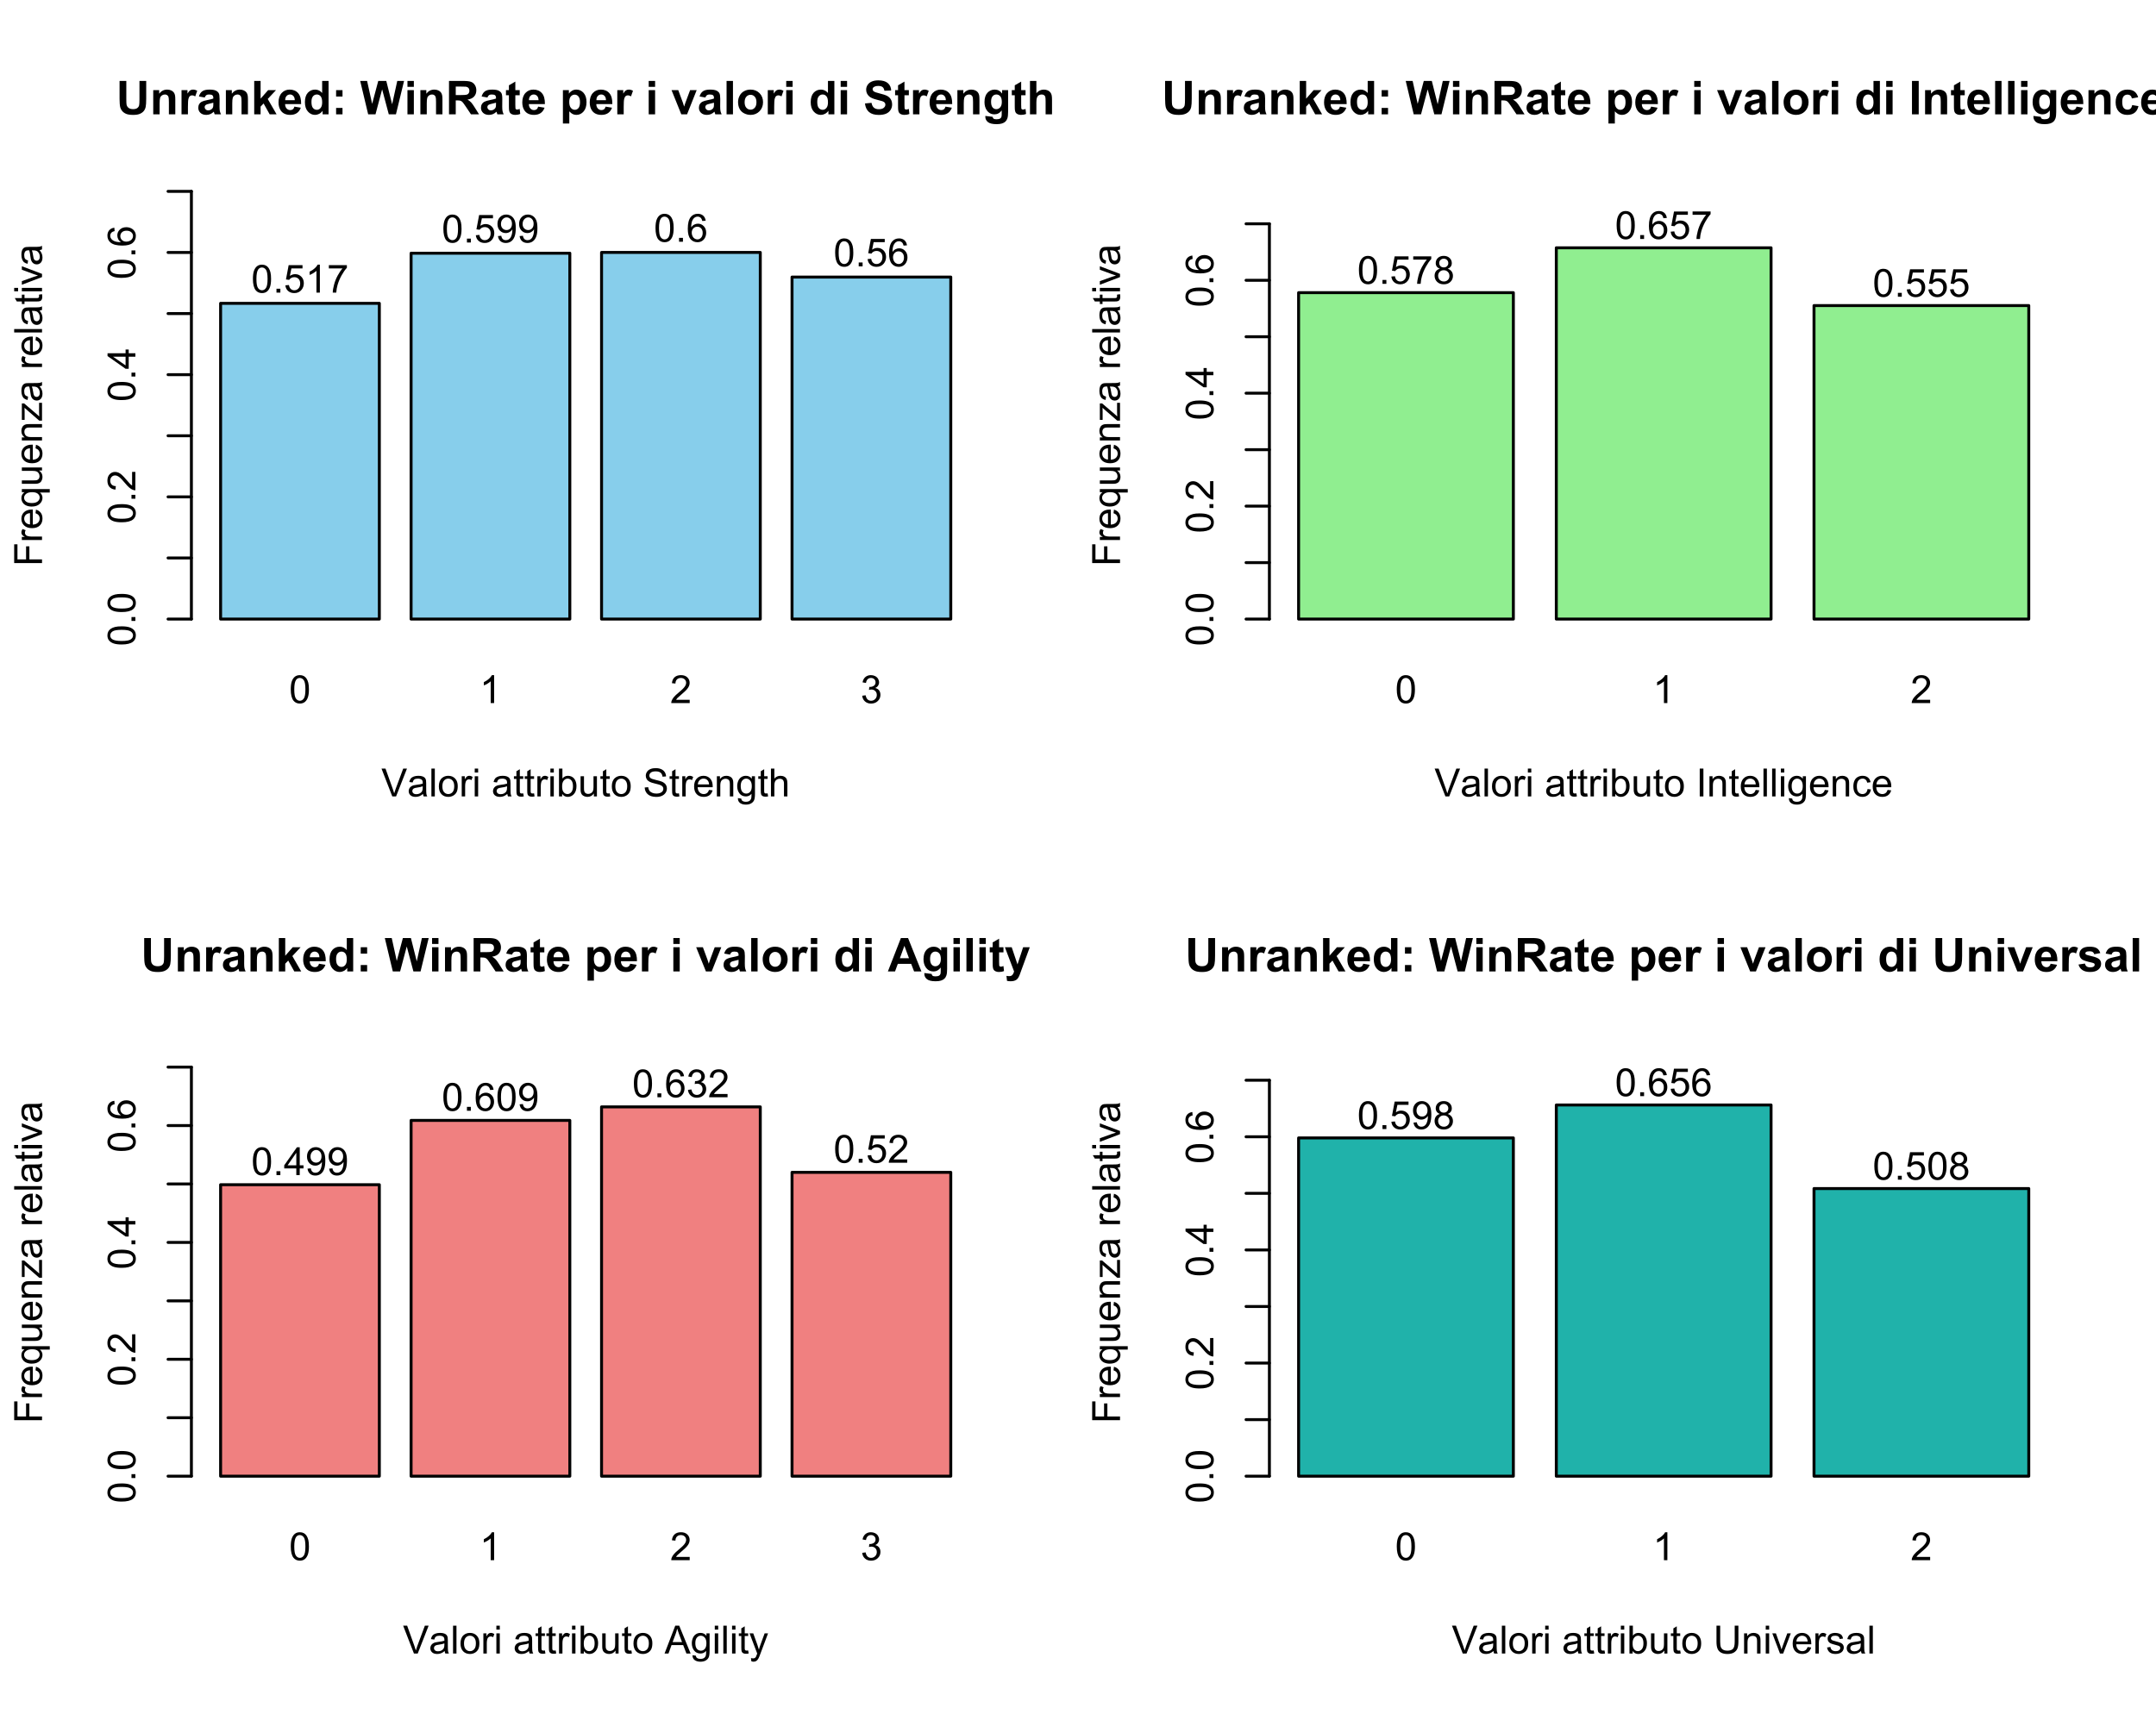 <?xml version="1.0" encoding="UTF-8"?>
<svg xmlns="http://www.w3.org/2000/svg" xmlns:xlink="http://www.w3.org/1999/xlink" width="552" height="439" viewBox="0 0 552 439">
<defs>
<g>
<g id="glyph-0-0">
<path d="M 0.414 -3.516 C 0.414 -4.359 0.5 -5.039 0.672 -5.551 C 0.848 -6.066 1.105 -6.461 1.445 -6.742 C 1.789 -7.02 2.219 -7.16 2.738 -7.16 C 3.121 -7.16 3.457 -7.082 3.746 -6.93 C 4.035 -6.773 4.273 -6.551 4.461 -6.262 C 4.648 -5.973 4.797 -5.617 4.902 -5.203 C 5.008 -4.785 5.062 -4.223 5.062 -3.516 C 5.062 -2.68 4.977 -2.004 4.805 -1.492 C 4.633 -0.977 4.375 -0.578 4.035 -0.301 C 3.691 -0.02 3.262 0.121 2.738 0.121 C 2.051 0.121 1.512 -0.125 1.117 -0.617 C 0.648 -1.211 0.414 -2.176 0.414 -3.516 M 1.312 -3.516 C 1.312 -2.348 1.449 -1.566 1.723 -1.18 C 1.996 -0.793 2.336 -0.598 2.738 -0.598 C 3.141 -0.598 3.477 -0.793 3.754 -1.184 C 4.027 -1.57 4.164 -2.348 4.164 -3.516 C 4.164 -4.691 4.027 -5.469 3.754 -5.855 C 3.477 -6.242 3.137 -6.434 2.727 -6.434 C 2.328 -6.434 2.004 -6.266 1.766 -5.922 C 1.465 -5.488 1.312 -4.688 1.312 -3.516 Z M 1.312 -3.516 "/>
</g>
<g id="glyph-0-1">
<path d="M 3.711 0 L 2.836 0 L 2.836 -5.578 C 2.625 -5.379 2.348 -5.176 2.008 -4.977 C 1.664 -4.773 1.355 -4.625 1.086 -4.523 L 1.086 -5.367 C 1.574 -5.598 2.004 -5.879 2.367 -6.207 C 2.734 -6.531 2.996 -6.852 3.148 -7.16 L 3.711 -7.16 Z M 3.711 0 "/>
</g>
<g id="glyph-0-2">
<path d="M 5.016 -0.84 L 5.016 0 L 0.301 0 C 0.297 -0.211 0.328 -0.414 0.402 -0.609 C 0.523 -0.93 0.715 -1.246 0.98 -1.555 C 1.246 -1.867 1.625 -2.227 2.125 -2.637 C 2.898 -3.27 3.422 -3.773 3.695 -4.145 C 3.969 -4.516 4.105 -4.867 4.105 -5.199 C 4.105 -5.547 3.98 -5.84 3.734 -6.078 C 3.484 -6.316 3.16 -6.434 2.762 -6.434 C 2.34 -6.434 2.004 -6.309 1.75 -6.055 C 1.496 -5.801 1.371 -5.453 1.367 -5.004 L 0.469 -5.098 C 0.527 -5.77 0.762 -6.281 1.164 -6.633 C 1.562 -6.984 2.105 -7.16 2.781 -7.16 C 3.465 -7.16 4.008 -6.969 4.406 -6.59 C 4.805 -6.211 5.004 -5.742 5.004 -5.18 C 5.004 -4.895 4.945 -4.613 4.828 -4.34 C 4.711 -4.062 4.52 -3.773 4.25 -3.469 C 3.977 -3.164 3.527 -2.746 2.898 -2.211 C 2.375 -1.773 2.035 -1.473 1.887 -1.316 C 1.738 -1.16 1.613 -1 1.516 -0.84 Z M 5.016 -0.84 "/>
</g>
<g id="glyph-0-3">
<path d="M 0.418 -1.883 L 1.293 -2 C 1.395 -1.504 1.566 -1.145 1.809 -0.926 C 2.047 -0.707 2.344 -0.598 2.688 -0.598 C 3.102 -0.598 3.449 -0.742 3.734 -1.027 C 4.016 -1.312 4.156 -1.664 4.156 -2.086 C 4.156 -2.488 4.027 -2.82 3.766 -3.082 C 3.5 -3.344 3.168 -3.473 2.762 -3.473 C 2.598 -3.473 2.391 -3.441 2.145 -3.375 L 2.242 -4.145 C 2.301 -4.137 2.348 -4.133 2.383 -4.133 C 2.754 -4.133 3.09 -4.23 3.391 -4.426 C 3.688 -4.621 3.836 -4.922 3.836 -5.324 C 3.836 -5.645 3.727 -5.914 3.512 -6.121 C 3.293 -6.332 3.012 -6.438 2.672 -6.438 C 2.328 -6.438 2.047 -6.332 1.82 -6.117 C 1.594 -5.902 1.445 -5.582 1.383 -5.156 L 0.504 -5.312 C 0.613 -5.898 0.855 -6.352 1.234 -6.676 C 1.613 -6.996 2.086 -7.16 2.652 -7.16 C 3.039 -7.16 3.398 -7.074 3.727 -6.91 C 4.051 -6.742 4.305 -6.512 4.477 -6.227 C 4.648 -5.938 4.738 -5.629 4.738 -5.305 C 4.738 -4.996 4.652 -4.719 4.488 -4.465 C 4.324 -4.211 4.078 -4.012 3.754 -3.863 C 4.176 -3.766 4.504 -3.562 4.738 -3.258 C 4.969 -2.949 5.086 -2.566 5.086 -2.105 C 5.086 -1.484 4.859 -0.957 4.406 -0.523 C 3.953 -0.09 3.379 0.125 2.684 0.125 C 2.059 0.125 1.539 -0.059 1.125 -0.434 C 0.711 -0.805 0.477 -1.289 0.418 -1.883 Z M 0.418 -1.883 "/>
</g>
<g id="glyph-0-4">
<path d="M 2.805 0 L 0.043 -7.129 L 1.066 -7.129 L 2.918 -1.949 C 3.066 -1.535 3.191 -1.145 3.293 -0.781 C 3.402 -1.172 3.531 -1.562 3.676 -1.949 L 5.602 -7.129 L 6.566 -7.129 L 3.773 0 Z M 2.805 0 "/>
</g>
<g id="glyph-0-5">
<path d="M 4.027 -0.637 C 3.703 -0.363 3.391 -0.168 3.09 -0.055 C 2.789 0.059 2.469 0.117 2.125 0.117 C 1.559 0.117 1.121 -0.023 0.816 -0.301 C 0.512 -0.578 0.359 -0.93 0.359 -1.363 C 0.359 -1.613 0.418 -1.844 0.531 -2.055 C 0.648 -2.266 0.797 -2.43 0.984 -2.559 C 1.172 -2.684 1.383 -2.781 1.613 -2.844 C 1.785 -2.891 2.047 -2.934 2.395 -2.977 C 3.098 -3.062 3.621 -3.16 3.953 -3.277 C 3.957 -3.398 3.957 -3.473 3.957 -3.508 C 3.957 -3.863 3.875 -4.113 3.711 -4.262 C 3.488 -4.457 3.156 -4.559 2.715 -4.559 C 2.301 -4.559 1.996 -4.484 1.801 -4.34 C 1.605 -4.195 1.461 -3.941 1.367 -3.574 L 0.512 -3.691 C 0.59 -4.059 0.715 -4.352 0.895 -4.578 C 1.074 -4.805 1.332 -4.977 1.668 -5.098 C 2.004 -5.223 2.395 -5.281 2.84 -5.281 C 3.281 -5.281 3.641 -5.23 3.914 -5.125 C 4.191 -5.023 4.395 -4.891 4.523 -4.734 C 4.652 -4.578 4.742 -4.379 4.797 -4.137 C 4.824 -3.988 4.84 -3.719 4.84 -3.332 L 4.84 -2.164 C 4.84 -1.352 4.859 -0.836 4.895 -0.621 C 4.934 -0.406 5.008 -0.199 5.117 0 L 4.203 0 C 4.109 -0.18 4.051 -0.395 4.027 -0.637 M 3.953 -2.594 C 3.637 -2.461 3.16 -2.352 2.523 -2.262 C 2.164 -2.211 1.91 -2.152 1.762 -2.086 C 1.613 -2.023 1.496 -1.926 1.414 -1.801 C 1.336 -1.676 1.293 -1.539 1.293 -1.387 C 1.293 -1.152 1.383 -0.957 1.559 -0.801 C 1.734 -0.648 1.992 -0.57 2.336 -0.57 C 2.672 -0.57 2.973 -0.645 3.234 -0.789 C 3.496 -0.938 3.691 -1.141 3.812 -1.395 C 3.906 -1.594 3.953 -1.887 3.953 -2.27 Z M 3.953 -2.594 "/>
</g>
<g id="glyph-0-6">
<path d="M 0.637 0 L 0.637 -7.129 L 1.512 -7.129 L 1.512 0 Z M 0.637 0 "/>
</g>
<g id="glyph-0-7">
<path d="M 0.332 -2.582 C 0.332 -3.539 0.598 -4.246 1.129 -4.707 C 1.574 -5.09 2.113 -5.281 2.754 -5.281 C 3.461 -5.281 4.043 -5.051 4.492 -4.582 C 4.945 -4.117 5.168 -3.477 5.168 -2.656 C 5.168 -1.992 5.07 -1.469 4.871 -1.086 C 4.672 -0.707 4.383 -0.41 4 -0.199 C 3.617 0.012 3.203 0.117 2.754 0.117 C 2.031 0.117 1.445 -0.113 1 -0.578 C 0.555 -1.043 0.332 -1.711 0.332 -2.582 M 1.23 -2.582 C 1.23 -1.922 1.375 -1.426 1.664 -1.098 C 1.953 -0.77 2.316 -0.602 2.754 -0.602 C 3.188 -0.602 3.547 -0.77 3.836 -1.098 C 4.125 -1.43 4.27 -1.934 4.27 -2.613 C 4.27 -3.25 4.125 -3.734 3.836 -4.062 C 3.543 -4.391 3.184 -4.559 2.754 -4.559 C 2.316 -4.559 1.953 -4.395 1.664 -4.066 C 1.375 -3.738 1.23 -3.242 1.23 -2.582 Z M 1.23 -2.582 "/>
</g>
<g id="glyph-0-8">
<path d="M 0.648 0 L 0.648 -5.164 L 1.434 -5.164 L 1.434 -4.383 C 1.637 -4.75 1.82 -4.988 1.992 -5.105 C 2.16 -5.223 2.348 -5.281 2.555 -5.281 C 2.848 -5.281 3.148 -5.188 3.453 -5 L 3.152 -4.188 C 2.938 -4.312 2.723 -4.375 2.508 -4.375 C 2.316 -4.375 2.145 -4.32 1.992 -4.203 C 1.84 -4.09 1.734 -3.93 1.668 -3.727 C 1.57 -3.414 1.523 -3.074 1.523 -2.703 L 1.523 0 Z M 0.648 0 "/>
</g>
<g id="glyph-0-9">
<path d="M 0.66 -6.121 L 0.66 -7.129 L 1.535 -7.129 L 1.535 -6.121 L 0.66 -6.121 M 0.66 0 L 0.66 -5.164 L 1.535 -5.164 L 1.535 0 Z M 0.66 0 "/>
</g>
<g id="glyph-0-10">
</g>
<g id="glyph-0-11">
<path d="M 2.566 -0.781 L 2.695 -0.008 C 2.449 0.043 2.227 0.066 2.031 0.066 C 1.715 0.066 1.469 0.02 1.293 -0.082 C 1.117 -0.184 0.996 -0.316 0.926 -0.48 C 0.852 -0.645 0.816 -0.988 0.816 -1.512 L 0.816 -4.484 L 0.176 -4.484 L 0.176 -5.164 L 0.816 -5.164 L 0.816 -6.445 L 1.688 -6.969 L 1.688 -5.164 L 2.566 -5.164 L 2.566 -4.484 L 1.688 -4.484 L 1.688 -1.465 C 1.688 -1.215 1.703 -1.055 1.734 -0.98 C 1.766 -0.91 1.816 -0.855 1.883 -0.812 C 1.953 -0.77 2.055 -0.75 2.184 -0.75 C 2.281 -0.75 2.41 -0.762 2.566 -0.781 Z M 2.566 -0.781 "/>
</g>
<g id="glyph-0-12">
<path d="M 1.465 0 L 0.652 0 L 0.652 -7.129 L 1.527 -7.129 L 1.527 -4.586 C 1.898 -5.051 2.367 -5.281 2.941 -5.281 C 3.262 -5.281 3.562 -5.219 3.844 -5.09 C 4.129 -4.961 4.363 -4.781 4.543 -4.551 C 4.727 -4.316 4.871 -4.039 4.977 -3.711 C 5.078 -3.383 5.129 -3.031 5.129 -2.66 C 5.129 -1.773 4.91 -1.09 4.473 -0.609 C 4.035 -0.125 3.512 0.117 2.898 0.117 C 2.289 0.117 1.812 -0.137 1.465 -0.648 L 1.465 0 M 1.453 -2.621 C 1.453 -2.004 1.539 -1.555 1.707 -1.277 C 1.984 -0.828 2.355 -0.602 2.824 -0.602 C 3.207 -0.602 3.539 -0.77 3.816 -1.102 C 4.098 -1.434 4.234 -1.93 4.234 -2.586 C 4.234 -3.262 4.102 -3.758 3.836 -4.082 C 3.566 -4.402 3.242 -4.562 2.863 -4.562 C 2.48 -4.562 2.152 -4.395 1.871 -4.062 C 1.594 -3.73 1.453 -3.25 1.453 -2.621 Z M 1.453 -2.621 "/>
</g>
<g id="glyph-0-13">
<path d="M 4.043 0 L 4.043 -0.758 C 3.641 -0.176 3.094 0.117 2.402 0.117 C 2.098 0.117 1.812 0.059 1.551 -0.059 C 1.285 -0.176 1.09 -0.32 0.961 -0.5 C 0.832 -0.676 0.742 -0.891 0.691 -1.148 C 0.656 -1.32 0.637 -1.594 0.637 -1.965 L 0.637 -5.164 L 1.512 -5.164 L 1.512 -2.301 C 1.512 -1.844 1.531 -1.535 1.566 -1.375 C 1.621 -1.145 1.738 -0.965 1.918 -0.836 C 2.094 -0.703 2.316 -0.637 2.578 -0.637 C 2.84 -0.637 3.086 -0.703 3.316 -0.84 C 3.547 -0.973 3.711 -1.156 3.805 -1.387 C 3.902 -1.621 3.949 -1.957 3.949 -2.398 L 3.949 -5.164 L 4.824 -5.164 L 4.824 0 Z M 4.043 0 "/>
</g>
<g id="glyph-0-14">
<path d="M 0.449 -2.289 L 1.336 -2.367 C 1.379 -2.012 1.477 -1.719 1.633 -1.492 C 1.785 -1.262 2.023 -1.078 2.348 -0.938 C 2.672 -0.797 3.039 -0.727 3.441 -0.727 C 3.805 -0.727 4.121 -0.777 4.395 -0.887 C 4.672 -0.992 4.879 -1.141 5.012 -1.324 C 5.145 -1.512 5.215 -1.715 5.215 -1.938 C 5.215 -2.16 5.148 -2.355 5.02 -2.523 C 4.891 -2.688 4.676 -2.828 4.375 -2.941 C 4.188 -3.016 3.762 -3.133 3.109 -3.289 C 2.453 -3.445 1.992 -3.594 1.73 -3.734 C 1.391 -3.914 1.137 -4.133 0.969 -4.398 C 0.805 -4.664 0.719 -4.957 0.719 -5.285 C 0.719 -5.645 0.82 -5.984 1.027 -6.297 C 1.23 -6.609 1.527 -6.848 1.922 -7.008 C 2.312 -7.172 2.75 -7.25 3.23 -7.25 C 3.758 -7.25 4.223 -7.168 4.629 -6.996 C 5.031 -6.824 5.34 -6.574 5.559 -6.246 C 5.777 -5.914 5.895 -5.539 5.91 -5.121 L 5.004 -5.055 C 4.957 -5.504 4.793 -5.844 4.512 -6.074 C 4.23 -6.305 3.816 -6.418 3.27 -6.418 C 2.699 -6.418 2.281 -6.316 2.02 -6.105 C 1.758 -5.898 1.629 -5.645 1.629 -5.348 C 1.629 -5.094 1.723 -4.883 1.906 -4.719 C 2.09 -4.551 2.562 -4.383 3.328 -4.211 C 4.094 -4.035 4.621 -3.883 4.906 -3.754 C 5.32 -3.562 5.629 -3.32 5.828 -3.027 C 6.023 -2.734 6.121 -2.395 6.121 -2.012 C 6.121 -1.633 6.016 -1.277 5.797 -0.941 C 5.578 -0.605 5.27 -0.344 4.859 -0.156 C 4.453 0.027 3.996 0.121 3.488 0.121 C 2.84 0.121 2.301 0.027 1.863 -0.16 C 1.43 -0.348 1.086 -0.633 0.84 -1.008 C 0.59 -1.387 0.461 -1.812 0.449 -2.289 Z M 0.449 -2.289 "/>
</g>
<g id="glyph-0-15">
<path d="M 4.191 -1.664 L 5.098 -1.551 C 4.953 -1.023 4.691 -0.613 4.305 -0.32 C 3.918 -0.027 3.426 0.117 2.824 0.117 C 2.07 0.117 1.473 -0.117 1.027 -0.582 C 0.586 -1.047 0.363 -1.699 0.363 -2.539 C 0.363 -3.406 0.59 -4.082 1.035 -4.562 C 1.484 -5.043 2.062 -5.281 2.777 -5.281 C 3.469 -5.281 4.031 -5.047 4.469 -4.578 C 4.906 -4.105 5.125 -3.445 5.125 -2.594 C 5.125 -2.539 5.125 -2.461 5.121 -2.359 L 1.27 -2.359 C 1.301 -1.793 1.461 -1.355 1.75 -1.055 C 2.039 -0.754 2.398 -0.602 2.832 -0.602 C 3.152 -0.602 3.426 -0.688 3.652 -0.855 C 3.879 -1.023 4.059 -1.293 4.191 -1.664 M 1.316 -3.078 L 4.203 -3.078 C 4.164 -3.512 4.051 -3.84 3.871 -4.055 C 3.594 -4.395 3.23 -4.562 2.785 -4.562 C 2.383 -4.562 2.047 -4.426 1.773 -4.156 C 1.5 -3.891 1.348 -3.527 1.316 -3.078 Z M 1.316 -3.078 "/>
</g>
<g id="glyph-0-16">
<path d="M 0.656 0 L 0.656 -5.164 L 1.445 -5.164 L 1.445 -4.43 C 1.824 -4.996 2.371 -5.281 3.09 -5.281 C 3.398 -5.281 3.688 -5.227 3.945 -5.113 C 4.207 -5 4.402 -4.855 4.531 -4.672 C 4.664 -4.492 4.754 -4.277 4.805 -4.027 C 4.836 -3.863 4.855 -3.582 4.855 -3.176 L 4.855 0 L 3.977 0 L 3.977 -3.141 C 3.977 -3.5 3.945 -3.766 3.875 -3.941 C 3.809 -4.117 3.688 -4.258 3.516 -4.363 C 3.34 -4.469 3.137 -4.523 2.902 -4.523 C 2.531 -4.523 2.207 -4.406 1.938 -4.168 C 1.668 -3.93 1.531 -3.48 1.531 -2.82 L 1.531 0 Z M 0.656 0 "/>
</g>
<g id="glyph-0-17">
<path d="M 0.496 0.43 L 1.348 0.555 C 1.383 0.816 1.48 1.008 1.645 1.129 C 1.859 1.289 2.156 1.371 2.535 1.371 C 2.938 1.371 3.25 1.289 3.473 1.129 C 3.691 0.965 3.844 0.738 3.918 0.449 C 3.965 0.27 3.984 -0.105 3.984 -0.676 C 3.602 -0.227 3.125 0 2.555 0 C 1.844 0 1.293 -0.258 0.906 -0.77 C 0.516 -1.281 0.32 -1.895 0.32 -2.613 C 0.32 -3.105 0.41 -3.559 0.59 -3.977 C 0.766 -4.391 1.023 -4.715 1.363 -4.941 C 1.703 -5.168 2.102 -5.281 2.559 -5.281 C 3.168 -5.281 3.672 -5.035 4.066 -4.543 L 4.066 -5.164 L 4.871 -5.164 L 4.871 -0.699 C 4.871 0.105 4.793 0.672 4.629 1.008 C 4.465 1.344 4.203 1.609 3.848 1.805 C 3.496 2 3.059 2.098 2.539 2.098 C 1.922 2.098 1.426 1.957 1.047 1.68 C 0.668 1.402 0.484 0.984 0.496 0.43 M 1.219 -2.676 C 1.219 -1.996 1.355 -1.504 1.625 -1.191 C 1.895 -0.879 2.23 -0.727 2.637 -0.727 C 3.039 -0.727 3.375 -0.879 3.648 -1.188 C 3.918 -1.5 4.055 -1.984 4.055 -2.645 C 4.055 -3.277 3.914 -3.754 3.637 -4.074 C 3.355 -4.395 3.016 -4.559 2.621 -4.559 C 2.23 -4.559 1.902 -4.398 1.629 -4.082 C 1.355 -3.766 1.219 -3.297 1.219 -2.676 Z M 1.219 -2.676 "/>
</g>
<g id="glyph-0-18">
<path d="M 0.656 0 L 0.656 -7.129 L 1.531 -7.129 L 1.531 -4.57 C 1.941 -5.043 2.457 -5.281 3.078 -5.281 C 3.461 -5.281 3.793 -5.207 4.074 -5.055 C 4.359 -4.906 4.559 -4.695 4.68 -4.43 C 4.801 -4.164 4.863 -3.777 4.863 -3.273 L 4.863 0 L 3.988 0 L 3.988 -3.273 C 3.988 -3.711 3.895 -4.027 3.703 -4.23 C 3.516 -4.43 3.246 -4.527 2.898 -4.527 C 2.641 -4.527 2.395 -4.461 2.168 -4.324 C 1.938 -4.191 1.773 -4.008 1.68 -3.777 C 1.582 -3.547 1.531 -3.23 1.531 -2.824 L 1.531 0 Z M 0.656 0 "/>
</g>
<g id="glyph-0-19">
<path d="M 0.906 0 L 0.906 -0.996 L 1.902 -0.996 L 1.902 0 Z M 0.906 0 "/>
</g>
<g id="glyph-0-20">
<path d="M 0.414 -1.867 L 1.332 -1.945 C 1.402 -1.496 1.559 -1.16 1.809 -0.938 C 2.055 -0.711 2.355 -0.598 2.703 -0.598 C 3.125 -0.598 3.48 -0.758 3.773 -1.074 C 4.066 -1.391 4.211 -1.812 4.211 -2.34 C 4.211 -2.84 4.07 -3.234 3.789 -3.52 C 3.512 -3.809 3.145 -3.953 2.688 -3.953 C 2.406 -3.953 2.152 -3.891 1.926 -3.762 C 1.699 -3.633 1.52 -3.469 1.391 -3.262 L 0.57 -3.371 L 1.258 -7.031 L 4.805 -7.031 L 4.805 -6.195 L 1.961 -6.195 L 1.574 -4.281 C 2.004 -4.578 2.453 -4.727 2.922 -4.727 C 3.547 -4.727 4.07 -4.512 4.5 -4.082 C 4.926 -3.648 5.141 -3.094 5.141 -2.418 C 5.141 -1.773 4.953 -1.215 4.578 -0.742 C 4.121 -0.168 3.496 0.121 2.703 0.121 C 2.055 0.121 1.527 -0.059 1.117 -0.422 C 0.707 -0.785 0.473 -1.27 0.414 -1.867 Z M 0.414 -1.867 "/>
</g>
<g id="glyph-0-21">
<path d="M 0.473 -6.195 L 0.473 -7.039 L 5.086 -7.039 L 5.086 -6.355 C 4.633 -5.875 4.184 -5.23 3.738 -4.43 C 3.293 -3.629 2.945 -2.805 2.703 -1.961 C 2.527 -1.363 2.418 -0.711 2.367 0 L 1.469 0 C 1.477 -0.562 1.59 -1.238 1.801 -2.031 C 2.012 -2.828 2.312 -3.594 2.707 -4.332 C 3.102 -5.066 3.52 -5.691 3.965 -6.195 Z M 0.473 -6.195 "/>
</g>
<g id="glyph-0-22">
<path d="M 0.543 -1.648 L 1.387 -1.727 C 1.457 -1.332 1.594 -1.043 1.793 -0.867 C 1.996 -0.688 2.254 -0.598 2.566 -0.598 C 2.836 -0.598 3.074 -0.66 3.277 -0.781 C 3.477 -0.906 3.645 -1.07 3.773 -1.277 C 3.902 -1.484 4.012 -1.762 4.102 -2.109 C 4.188 -2.461 4.23 -2.816 4.23 -3.18 C 4.23 -3.219 4.23 -3.277 4.227 -3.355 C 4.051 -3.078 3.812 -2.852 3.508 -2.676 C 3.207 -2.504 2.879 -2.418 2.523 -2.418 C 1.934 -2.418 1.434 -2.633 1.027 -3.059 C 0.617 -3.488 0.414 -4.051 0.414 -4.75 C 0.414 -5.473 0.625 -6.055 1.055 -6.496 C 1.48 -6.938 2.012 -7.16 2.656 -7.16 C 3.117 -7.16 3.543 -7.035 3.926 -6.785 C 4.312 -6.535 4.602 -6.18 4.801 -5.715 C 5 -5.254 5.102 -4.586 5.102 -3.711 C 5.102 -2.801 5.004 -2.074 4.805 -1.535 C 4.605 -0.996 4.312 -0.582 3.922 -0.301 C 3.531 -0.02 3.074 0.121 2.547 0.121 C 1.992 0.121 1.535 -0.035 1.184 -0.344 C 0.828 -0.652 0.617 -1.086 0.543 -1.648 M 4.129 -4.797 C 4.129 -5.297 3.996 -5.695 3.727 -5.992 C 3.461 -6.285 3.137 -6.434 2.762 -6.434 C 2.375 -6.434 2.035 -6.273 1.746 -5.957 C 1.457 -5.641 1.312 -5.227 1.312 -4.723 C 1.312 -4.27 1.449 -3.898 1.723 -3.617 C 1.996 -3.332 2.336 -3.191 2.738 -3.191 C 3.145 -3.191 3.477 -3.332 3.738 -3.617 C 4 -3.898 4.129 -4.293 4.129 -4.797 Z M 4.129 -4.797 "/>
</g>
<g id="glyph-0-23">
<path d="M 4.957 -5.383 L 4.086 -5.316 C 4.008 -5.66 3.898 -5.91 3.754 -6.066 C 3.52 -6.312 3.227 -6.438 2.879 -6.438 C 2.602 -6.438 2.355 -6.359 2.145 -6.207 C 1.867 -6.004 1.652 -5.711 1.492 -5.324 C 1.336 -4.941 1.25 -4.391 1.246 -3.676 C 1.457 -3.996 1.715 -4.234 2.02 -4.391 C 2.324 -4.547 2.641 -4.625 2.977 -4.625 C 3.559 -4.625 4.059 -4.41 4.469 -3.98 C 4.879 -3.551 5.082 -2.996 5.082 -2.316 C 5.082 -1.867 4.984 -1.453 4.793 -1.066 C 4.602 -0.684 4.336 -0.391 3.996 -0.184 C 3.66 0.02 3.277 0.121 2.852 0.121 C 2.121 0.121 1.527 -0.148 1.066 -0.684 C 0.605 -1.219 0.375 -2.105 0.375 -3.336 C 0.375 -4.715 0.629 -5.715 1.137 -6.34 C 1.582 -6.887 2.18 -7.16 2.934 -7.16 C 3.492 -7.16 3.953 -7 4.312 -6.688 C 4.668 -6.371 4.883 -5.938 4.957 -5.383 M 1.383 -2.309 C 1.383 -2.008 1.445 -1.719 1.574 -1.445 C 1.703 -1.168 1.879 -0.957 2.109 -0.816 C 2.34 -0.672 2.582 -0.598 2.836 -0.598 C 3.203 -0.598 3.523 -0.746 3.789 -1.047 C 4.055 -1.344 4.188 -1.75 4.188 -2.262 C 4.188 -2.754 4.055 -3.141 3.793 -3.426 C 3.531 -3.711 3.199 -3.852 2.801 -3.852 C 2.406 -3.852 2.07 -3.711 1.793 -3.426 C 1.52 -3.141 1.383 -2.77 1.383 -2.309 Z M 1.383 -2.309 "/>
</g>
<g id="glyph-0-24">
<path d="M 0.93 0 L 0.93 -7.129 L 1.871 -7.129 L 1.871 0 Z M 0.93 0 "/>
</g>
<g id="glyph-0-25">
<path d="M 4.027 -1.891 L 4.887 -1.781 C 4.793 -1.188 4.555 -0.723 4.164 -0.387 C 3.777 -0.051 3.301 0.117 2.738 0.117 C 2.031 0.117 1.465 -0.113 1.035 -0.578 C 0.605 -1.039 0.391 -1.699 0.391 -2.562 C 0.391 -3.121 0.48 -3.609 0.668 -4.027 C 0.852 -4.445 1.133 -4.758 1.512 -4.969 C 1.887 -5.176 2.297 -5.281 2.742 -5.281 C 3.305 -5.281 3.762 -5.141 4.121 -4.855 C 4.477 -4.574 4.703 -4.168 4.805 -3.648 L 3.953 -3.516 C 3.871 -3.863 3.73 -4.125 3.523 -4.301 C 3.316 -4.473 3.07 -4.562 2.777 -4.562 C 2.336 -4.562 1.977 -4.402 1.703 -4.086 C 1.426 -3.77 1.289 -3.27 1.289 -2.586 C 1.289 -1.895 1.422 -1.391 1.688 -1.074 C 1.953 -0.762 2.301 -0.602 2.727 -0.602 C 3.07 -0.602 3.359 -0.707 3.59 -0.918 C 3.82 -1.129 3.965 -1.453 4.027 -1.891 Z M 4.027 -1.891 "/>
</g>
<g id="glyph-0-26">
<path d="M 1.762 -3.867 C 1.398 -4 1.129 -4.188 0.953 -4.434 C 0.777 -4.684 0.691 -4.977 0.691 -5.32 C 0.691 -5.84 0.879 -6.273 1.25 -6.629 C 1.621 -6.98 2.117 -7.16 2.738 -7.16 C 3.359 -7.16 3.863 -6.977 4.242 -6.617 C 4.621 -6.254 4.809 -5.816 4.809 -5.297 C 4.809 -4.965 4.723 -4.676 4.551 -4.434 C 4.375 -4.188 4.113 -4 3.758 -3.867 C 4.195 -3.723 4.531 -3.492 4.758 -3.176 C 4.988 -2.859 5.102 -2.48 5.102 -2.039 C 5.102 -1.43 4.887 -0.914 4.453 -0.5 C 4.023 -0.086 3.457 0.121 2.754 0.121 C 2.051 0.121 1.48 -0.086 1.051 -0.504 C 0.621 -0.922 0.402 -1.441 0.402 -2.062 C 0.402 -2.527 0.52 -2.914 0.758 -3.227 C 0.992 -3.539 1.324 -3.754 1.762 -3.867 M 1.586 -5.348 C 1.586 -5.012 1.695 -4.738 1.91 -4.523 C 2.129 -4.309 2.41 -4.203 2.758 -4.203 C 3.094 -4.203 3.371 -4.309 3.586 -4.52 C 3.801 -4.734 3.91 -4.992 3.91 -5.301 C 3.91 -5.621 3.801 -5.891 3.578 -6.109 C 3.355 -6.328 3.078 -6.438 2.746 -6.438 C 2.414 -6.438 2.137 -6.332 1.918 -6.117 C 1.695 -5.902 1.586 -5.648 1.586 -5.348 M 1.305 -2.059 C 1.305 -1.809 1.363 -1.566 1.48 -1.332 C 1.598 -1.098 1.773 -0.918 2.008 -0.789 C 2.242 -0.664 2.492 -0.598 2.762 -0.598 C 3.18 -0.598 3.527 -0.734 3.797 -1 C 4.07 -1.27 4.207 -1.613 4.207 -2.027 C 4.207 -2.449 4.066 -2.797 3.785 -3.074 C 3.504 -3.348 3.156 -3.488 2.734 -3.488 C 2.32 -3.488 1.98 -3.352 1.711 -3.078 C 1.438 -2.805 1.305 -2.465 1.305 -2.059 Z M 1.305 -2.059 "/>
</g>
<g id="glyph-0-27">
<path d="M -0.016 0 L 2.723 -7.129 L 3.738 -7.129 L 6.656 0 L 5.582 0 L 4.75 -2.16 L 1.77 -2.16 L 0.988 0 L -0.016 0 M 2.043 -2.926 L 4.461 -2.926 L 3.715 -4.902 C 3.488 -5.504 3.32 -5.996 3.211 -6.379 C 3.117 -5.922 2.992 -5.469 2.824 -5.02 Z M 2.043 -2.926 "/>
</g>
<g id="glyph-0-28">
<path d="M 0.617 1.988 L 0.52 1.168 C 0.711 1.219 0.879 1.246 1.02 1.246 C 1.215 1.246 1.371 1.211 1.488 1.148 C 1.605 1.082 1.699 0.992 1.773 0.875 C 1.832 0.789 1.918 0.57 2.043 0.223 C 2.059 0.176 2.086 0.105 2.121 0.008 L 0.16 -5.164 L 1.105 -5.164 L 2.18 -2.176 C 2.316 -1.793 2.441 -1.395 2.555 -0.977 C 2.652 -1.379 2.773 -1.773 2.914 -2.156 L 4.016 -5.164 L 4.891 -5.164 L 2.926 0.086 C 2.719 0.656 2.555 1.047 2.438 1.258 C 2.281 1.547 2.102 1.758 1.902 1.895 C 1.699 2.027 1.461 2.098 1.184 2.098 C 1.012 2.098 0.824 2.059 0.617 1.988 Z M 0.617 1.988 "/>
</g>
<g id="glyph-0-29">
<path d="M 3.219 0 L 3.219 -1.707 L 0.125 -1.707 L 0.125 -2.508 L 3.379 -7.129 L 4.094 -7.129 L 4.094 -2.508 L 5.059 -2.508 L 5.059 -1.707 L 4.094 -1.707 L 4.094 0 L 3.219 0 M 3.219 -2.508 L 3.219 -5.723 L 0.988 -2.508 Z M 3.219 -2.508 "/>
</g>
<g id="glyph-0-30">
<path d="M 5.445 -7.129 L 6.391 -7.129 L 6.391 -3.012 C 6.391 -2.293 6.309 -1.727 6.148 -1.305 C 5.984 -0.883 5.691 -0.539 5.27 -0.273 C 4.848 -0.012 4.293 0.121 3.605 0.121 C 2.938 0.121 2.391 0.008 1.965 -0.223 C 1.539 -0.453 1.238 -0.785 1.055 -1.223 C 0.875 -1.66 0.781 -2.254 0.781 -3.012 L 0.781 -7.129 L 1.727 -7.129 L 1.727 -3.016 C 1.727 -2.395 1.785 -1.941 1.898 -1.645 C 2.016 -1.352 2.211 -1.125 2.492 -0.969 C 2.773 -0.809 3.117 -0.73 3.52 -0.73 C 4.215 -0.73 4.711 -0.887 5.004 -1.203 C 5.301 -1.516 5.445 -2.121 5.445 -3.016 Z M 5.445 -7.129 "/>
</g>
<g id="glyph-0-31">
<path d="M 2.09 0 L 0.125 -5.164 L 1.051 -5.164 L 2.16 -2.07 C 2.277 -1.738 2.391 -1.391 2.488 -1.031 C 2.566 -1.305 2.676 -1.629 2.816 -2.012 L 3.965 -5.164 L 4.863 -5.164 L 2.91 0 Z M 2.09 0 "/>
</g>
<g id="glyph-0-32">
<path d="M 0.305 -1.543 L 1.172 -1.68 C 1.219 -1.332 1.355 -1.066 1.578 -0.879 C 1.801 -0.695 2.109 -0.602 2.508 -0.602 C 2.91 -0.602 3.211 -0.684 3.402 -0.848 C 3.598 -1.012 3.695 -1.203 3.695 -1.426 C 3.695 -1.621 3.609 -1.777 3.438 -1.891 C 3.32 -1.969 3.02 -2.07 2.543 -2.188 C 1.902 -2.352 1.457 -2.492 1.207 -2.609 C 0.961 -2.727 0.773 -2.891 0.645 -3.102 C 0.516 -3.309 0.453 -3.539 0.453 -3.793 C 0.453 -4.023 0.504 -4.238 0.609 -4.434 C 0.715 -4.629 0.859 -4.793 1.039 -4.922 C 1.176 -5.023 1.363 -5.105 1.598 -5.176 C 1.832 -5.246 2.086 -5.281 2.355 -5.281 C 2.758 -5.281 3.113 -5.223 3.422 -5.105 C 3.727 -4.988 3.953 -4.832 4.102 -4.633 C 4.246 -4.434 4.348 -4.168 4.402 -3.832 L 3.547 -3.715 C 3.508 -3.98 3.395 -4.188 3.207 -4.34 C 3.02 -4.488 2.758 -4.562 2.418 -4.562 C 2.016 -4.562 1.727 -4.496 1.555 -4.363 C 1.383 -4.23 1.297 -4.074 1.297 -3.895 C 1.297 -3.781 1.336 -3.68 1.406 -3.59 C 1.477 -3.496 1.59 -3.418 1.742 -3.355 C 1.828 -3.324 2.086 -3.25 2.516 -3.133 C 3.133 -2.965 3.566 -2.832 3.809 -2.727 C 4.055 -2.621 4.246 -2.469 4.387 -2.266 C 4.527 -2.066 4.598 -1.816 4.598 -1.516 C 4.598 -1.227 4.512 -0.949 4.34 -0.691 C 4.172 -0.434 3.926 -0.234 3.605 -0.094 C 3.281 0.047 2.918 0.117 2.516 0.117 C 1.844 0.117 1.332 -0.023 0.98 -0.301 C 0.629 -0.582 0.402 -0.992 0.305 -1.543 Z M 0.305 -1.543 "/>
</g>
<g id="glyph-1-0">
<path d="M 0.859 -8.555 L 2.586 -8.555 L 2.586 -3.922 C 2.586 -3.188 2.605 -2.711 2.648 -2.492 C 2.723 -2.141 2.898 -1.859 3.176 -1.648 C 3.457 -1.438 3.836 -1.332 4.32 -1.332 C 4.809 -1.332 5.18 -1.43 5.426 -1.633 C 5.676 -1.832 5.828 -2.078 5.875 -2.371 C 5.926 -2.66 5.953 -3.145 5.953 -3.824 L 5.953 -8.555 L 7.68 -8.555 L 7.68 -4.062 C 7.68 -3.035 7.633 -2.309 7.539 -1.887 C 7.445 -1.461 7.273 -1.102 7.023 -0.812 C 6.773 -0.52 6.438 -0.285 6.016 -0.113 C 5.598 0.059 5.047 0.145 4.371 0.145 C 3.555 0.145 2.934 0.051 2.512 -0.137 C 2.09 -0.324 1.758 -0.57 1.512 -0.871 C 1.266 -1.176 1.105 -1.488 1.027 -1.82 C 0.914 -2.312 0.859 -3.035 0.859 -3.992 Z M 0.859 -8.555 "/>
</g>
<g id="glyph-1-1">
<path d="M 6.496 0 L 4.855 0 L 4.855 -3.164 C 4.855 -3.832 4.82 -4.266 4.75 -4.461 C 4.68 -4.656 4.566 -4.812 4.41 -4.918 C 4.25 -5.027 4.062 -5.082 3.84 -5.082 C 3.555 -5.082 3.301 -5.004 3.074 -4.852 C 2.852 -4.695 2.695 -4.488 2.613 -4.23 C 2.527 -3.973 2.484 -3.5 2.484 -2.809 L 2.484 0 L 0.848 0 L 0.848 -6.199 L 2.371 -6.199 L 2.371 -5.289 C 2.91 -5.988 3.59 -6.336 4.41 -6.336 C 4.773 -6.336 5.105 -6.273 5.402 -6.141 C 5.703 -6.012 5.93 -5.844 6.082 -5.645 C 6.238 -5.441 6.344 -5.211 6.406 -4.953 C 6.465 -4.699 6.496 -4.332 6.496 -3.852 Z M 6.496 0 "/>
</g>
<g id="glyph-1-2">
<path d="M 2.43 0 L 0.789 0 L 0.789 -6.199 L 2.312 -6.199 L 2.312 -5.316 C 2.57 -5.734 2.805 -6.008 3.016 -6.141 C 3.223 -6.273 3.457 -6.336 3.723 -6.336 C 4.098 -6.336 4.457 -6.234 4.805 -6.027 L 4.297 -4.598 C 4.02 -4.777 3.762 -4.867 3.523 -4.867 C 3.297 -4.867 3.102 -4.805 2.941 -4.676 C 2.781 -4.551 2.656 -4.324 2.566 -3.992 C 2.473 -3.66 2.43 -2.969 2.43 -1.914 Z M 2.43 0 "/>
</g>
<g id="glyph-1-3">
<path d="M 2.082 -4.309 L 0.594 -4.574 C 0.762 -5.176 1.051 -5.617 1.457 -5.906 C 1.867 -6.195 2.473 -6.336 3.281 -6.336 C 4.012 -6.336 4.555 -6.25 4.914 -6.078 C 5.273 -5.906 5.523 -5.684 5.668 -5.418 C 5.816 -5.152 5.887 -4.664 5.887 -3.949 L 5.871 -2.035 C 5.871 -1.492 5.898 -1.09 5.949 -0.832 C 6.004 -0.574 6.102 -0.297 6.246 0 L 4.621 0 C 4.578 -0.109 4.527 -0.27 4.465 -0.484 C 4.438 -0.582 4.418 -0.645 4.406 -0.676 C 4.125 -0.406 3.828 -0.199 3.508 -0.062 C 3.188 0.07 2.848 0.141 2.484 0.141 C 1.848 0.141 1.344 -0.031 0.977 -0.379 C 0.609 -0.727 0.426 -1.164 0.426 -1.691 C 0.426 -2.043 0.508 -2.355 0.676 -2.629 C 0.844 -2.902 1.078 -3.113 1.379 -3.258 C 1.684 -3.406 2.117 -3.531 2.684 -3.641 C 3.449 -3.785 3.98 -3.918 4.277 -4.043 L 4.277 -4.207 C 4.277 -4.523 4.199 -4.746 4.043 -4.883 C 3.891 -5.016 3.594 -5.082 3.164 -5.082 C 2.871 -5.082 2.645 -5.027 2.48 -4.91 C 2.316 -4.797 2.184 -4.594 2.082 -4.309 M 4.277 -2.977 C 4.066 -2.906 3.734 -2.824 3.281 -2.727 C 2.824 -2.629 2.527 -2.531 2.387 -2.438 C 2.172 -2.289 2.066 -2.094 2.066 -1.863 C 2.066 -1.633 2.152 -1.434 2.324 -1.266 C 2.492 -1.098 2.711 -1.016 2.977 -1.016 C 3.273 -1.016 3.555 -1.113 3.824 -1.309 C 4.02 -1.457 4.152 -1.637 4.215 -1.852 C 4.258 -1.988 4.277 -2.258 4.277 -2.648 Z M 4.277 -2.977 "/>
</g>
<g id="glyph-1-4">
<path d="M 0.801 0 L 0.801 -8.555 L 2.438 -8.555 L 2.438 -4.016 L 4.359 -6.199 L 6.379 -6.199 L 4.262 -3.934 L 6.531 0 L 4.762 0 L 3.203 -2.785 L 2.438 -1.984 L 2.438 0 Z M 0.801 0 "/>
</g>
<g id="glyph-1-5">
<path d="M 4.445 -1.973 L 6.082 -1.699 C 5.871 -1.098 5.539 -0.645 5.086 -0.328 C 4.633 -0.016 4.066 0.141 3.387 0.141 C 2.309 0.141 1.508 -0.211 0.992 -0.918 C 0.582 -1.48 0.379 -2.191 0.379 -3.051 C 0.379 -4.078 0.648 -4.883 1.184 -5.465 C 1.723 -6.047 2.402 -6.336 3.223 -6.336 C 4.145 -6.336 4.871 -6.035 5.402 -5.426 C 5.938 -4.816 6.191 -3.883 6.168 -2.625 L 2.059 -2.625 C 2.07 -2.141 2.203 -1.762 2.457 -1.492 C 2.711 -1.219 3.023 -1.086 3.402 -1.086 C 3.66 -1.086 3.875 -1.156 4.051 -1.297 C 4.227 -1.438 4.359 -1.66 4.445 -1.973 M 4.539 -3.629 C 4.527 -4.105 4.406 -4.465 4.172 -4.711 C 3.938 -4.961 3.656 -5.082 3.32 -5.082 C 2.961 -5.082 2.668 -4.953 2.434 -4.691 C 2.199 -4.43 2.086 -4.078 2.09 -3.629 Z M 4.539 -3.629 "/>
</g>
<g id="glyph-1-6">
<path d="M 6.543 0 L 5.02 0 L 5.02 -0.91 C 4.766 -0.555 4.469 -0.293 4.125 -0.121 C 3.777 0.055 3.43 0.141 3.082 0.141 C 2.371 0.141 1.758 -0.148 1.25 -0.723 C 0.742 -1.293 0.488 -2.094 0.488 -3.121 C 0.488 -4.172 0.738 -4.973 1.23 -5.52 C 1.727 -6.066 2.352 -6.336 3.105 -6.336 C 3.797 -6.336 4.395 -6.051 4.902 -5.473 L 4.902 -8.555 L 6.543 -8.555 L 6.543 0 M 2.164 -3.234 C 2.164 -2.57 2.258 -2.094 2.438 -1.797 C 2.703 -1.371 3.074 -1.156 3.547 -1.156 C 3.926 -1.156 4.246 -1.316 4.512 -1.637 C 4.777 -1.957 4.906 -2.438 4.906 -3.074 C 4.906 -3.789 4.781 -4.301 4.523 -4.613 C 4.266 -4.926 3.938 -5.082 3.535 -5.082 C 3.148 -5.082 2.82 -4.93 2.559 -4.621 C 2.297 -4.309 2.164 -3.848 2.164 -3.234 Z M 2.164 -3.234 "/>
</g>
<g id="glyph-1-7">
<path d="M 1.172 -4.559 L 1.172 -6.199 L 2.812 -6.199 L 2.812 -4.559 L 1.172 -4.559 M 1.172 0 L 1.172 -1.641 L 2.812 -1.641 L 2.812 0 Z M 1.172 0 "/>
</g>
<g id="glyph-1-8">
</g>
<g id="glyph-1-9">
<path d="M 2.082 0 L 0.039 -8.555 L 1.809 -8.555 L 3.098 -2.68 L 4.664 -8.555 L 6.719 -8.555 L 8.219 -2.578 L 9.531 -8.555 L 11.27 -8.555 L 9.191 0 L 7.359 0 L 5.656 -6.395 L 3.957 0 Z M 2.082 0 "/>
</g>
<g id="glyph-1-10">
<path d="M 0.859 -7.039 L 0.859 -8.555 L 2.496 -8.555 L 2.496 -7.039 L 0.859 -7.039 M 0.859 0 L 0.859 -6.199 L 2.496 -6.199 L 2.496 0 Z M 0.859 0 "/>
</g>
<g id="glyph-1-11">
<path d="M 0.875 0 L 0.875 -8.555 L 4.512 -8.555 C 5.426 -8.555 6.09 -8.48 6.504 -8.324 C 6.918 -8.172 7.25 -7.898 7.5 -7.504 C 7.75 -7.113 7.871 -6.664 7.871 -6.156 C 7.871 -5.516 7.684 -4.984 7.305 -4.566 C 6.93 -4.148 6.363 -3.887 5.613 -3.777 C 5.988 -3.559 6.297 -3.32 6.539 -3.059 C 6.781 -2.797 7.109 -2.336 7.523 -1.668 L 8.566 0 L 6.5 0 L 5.254 -1.863 C 4.809 -2.527 4.504 -2.945 4.344 -3.121 C 4.18 -3.293 4.004 -3.41 3.824 -3.477 C 3.641 -3.539 3.352 -3.57 2.953 -3.57 L 2.602 -3.57 L 2.602 0 L 0.875 0 M 2.602 -4.938 L 3.883 -4.938 C 4.711 -4.938 5.227 -4.973 5.434 -5.043 C 5.641 -5.113 5.801 -5.234 5.918 -5.402 C 6.035 -5.574 6.094 -5.789 6.094 -6.047 C 6.094 -6.332 6.016 -6.566 5.863 -6.742 C 5.707 -6.922 5.492 -7.031 5.211 -7.078 C 5.07 -7.098 4.652 -7.109 3.949 -7.109 L 2.602 -7.109 Z M 2.602 -4.938 "/>
</g>
<g id="glyph-1-12">
<path d="M 3.699 -6.199 L 3.699 -4.891 L 2.578 -4.891 L 2.578 -2.395 C 2.578 -1.887 2.59 -1.594 2.613 -1.508 C 2.633 -1.426 2.68 -1.355 2.758 -1.301 C 2.832 -1.246 2.926 -1.219 3.035 -1.219 C 3.188 -1.219 3.406 -1.273 3.695 -1.379 L 3.836 -0.105 C 3.453 0.059 3.02 0.141 2.539 0.141 C 2.242 0.141 1.977 0.09 1.738 -0.008 C 1.5 -0.109 1.328 -0.238 1.215 -0.395 C 1.105 -0.551 1.027 -0.766 0.984 -1.031 C 0.953 -1.223 0.934 -1.609 0.934 -2.188 L 0.934 -4.891 L 0.18 -4.891 L 0.18 -6.199 L 0.934 -6.199 L 0.934 -7.43 L 2.578 -8.387 L 2.578 -6.199 Z M 3.699 -6.199 "/>
</g>
<g id="glyph-1-13">
<path d="M 0.812 -6.199 L 2.34 -6.199 L 2.34 -5.289 C 2.539 -5.598 2.809 -5.852 3.145 -6.047 C 3.484 -6.242 3.859 -6.336 4.273 -6.336 C 4.992 -6.336 5.602 -6.055 6.105 -5.492 C 6.605 -4.926 6.855 -4.141 6.855 -3.133 C 6.855 -2.098 6.605 -1.293 6.098 -0.723 C 5.594 -0.148 4.98 0.141 4.262 0.141 C 3.918 0.141 3.609 0.07 3.328 -0.062 C 3.051 -0.199 2.758 -0.434 2.449 -0.766 L 2.449 2.359 L 0.812 2.359 L 0.812 -6.199 M 2.434 -3.203 C 2.434 -2.508 2.57 -1.992 2.848 -1.66 C 3.125 -1.328 3.461 -1.16 3.859 -1.16 C 4.238 -1.16 4.555 -1.312 4.809 -1.621 C 5.062 -1.926 5.188 -2.426 5.188 -3.121 C 5.188 -3.773 5.059 -4.254 4.797 -4.57 C 4.535 -4.883 4.215 -5.043 3.828 -5.043 C 3.426 -5.043 3.094 -4.887 2.832 -4.578 C 2.566 -4.27 2.434 -3.812 2.434 -3.203 Z M 2.434 -3.203 "/>
</g>
<g id="glyph-1-14">
<path d="M 2.562 0 L 0.062 -6.199 L 1.785 -6.199 L 2.953 -3.035 L 3.293 -1.977 C 3.383 -2.246 3.438 -2.426 3.461 -2.508 C 3.516 -2.684 3.574 -2.859 3.637 -3.035 L 4.816 -6.199 L 6.5 -6.199 L 4.039 0 Z M 2.562 0 "/>
</g>
<g id="glyph-1-15">
<path d="M 0.859 0 L 0.859 -8.555 L 2.496 -8.555 L 2.496 0 Z M 0.859 0 "/>
</g>
<g id="glyph-1-16">
<path d="M 0.48 -3.188 C 0.48 -3.73 0.613 -4.258 0.883 -4.77 C 1.148 -5.277 1.531 -5.668 2.023 -5.934 C 2.516 -6.203 3.062 -6.336 3.672 -6.336 C 4.609 -6.336 5.375 -6.035 5.977 -5.426 C 6.574 -4.816 6.875 -4.047 6.875 -3.117 C 6.875 -2.18 6.57 -1.402 5.969 -0.785 C 5.363 -0.168 4.602 0.141 3.684 0.141 C 3.113 0.141 2.574 0.012 2.059 -0.246 C 1.543 -0.5 1.148 -0.879 0.883 -1.375 C 0.613 -1.871 0.48 -2.473 0.48 -3.188 M 2.16 -3.098 C 2.16 -2.484 2.305 -2.012 2.598 -1.688 C 2.891 -1.359 3.25 -1.195 3.676 -1.195 C 4.105 -1.195 4.465 -1.359 4.754 -1.688 C 5.043 -2.012 5.188 -2.488 5.188 -3.109 C 5.188 -3.719 5.043 -4.184 4.754 -4.512 C 4.465 -4.84 4.105 -5 3.676 -5 C 3.25 -5 2.891 -4.84 2.598 -4.512 C 2.305 -4.184 2.16 -3.715 2.16 -3.098 Z M 2.16 -3.098 "/>
</g>
<g id="glyph-1-17">
<path d="M 0.434 -2.785 L 2.113 -2.945 C 2.215 -2.383 2.418 -1.969 2.727 -1.703 C 3.039 -1.441 3.453 -1.309 3.98 -1.309 C 4.535 -1.309 4.957 -1.426 5.238 -1.66 C 5.52 -1.895 5.66 -2.172 5.66 -2.484 C 5.66 -2.688 5.602 -2.859 5.484 -3.004 C 5.363 -3.145 5.156 -3.27 4.863 -3.375 C 4.66 -3.441 4.199 -3.566 3.477 -3.746 C 2.551 -3.977 1.902 -4.258 1.527 -4.594 C 1.004 -5.062 0.742 -5.637 0.742 -6.316 C 0.742 -6.75 0.863 -7.156 1.113 -7.539 C 1.359 -7.918 1.715 -8.207 2.18 -8.402 C 2.645 -8.602 3.207 -8.703 3.863 -8.703 C 4.938 -8.703 5.746 -8.465 6.289 -7.996 C 6.832 -7.523 7.117 -6.895 7.145 -6.109 L 5.414 -6.035 C 5.344 -6.473 5.184 -6.789 4.941 -6.984 C 4.695 -7.176 4.332 -7.273 3.848 -7.273 C 3.344 -7.273 2.949 -7.168 2.668 -6.961 C 2.484 -6.828 2.395 -6.652 2.395 -6.43 C 2.395 -6.23 2.477 -6.055 2.648 -5.91 C 2.867 -5.73 3.398 -5.539 4.238 -5.34 C 5.078 -5.141 5.699 -4.938 6.102 -4.723 C 6.504 -4.512 6.82 -4.223 7.047 -3.855 C 7.273 -3.488 7.387 -3.031 7.387 -2.492 C 7.387 -2 7.254 -1.543 6.98 -1.113 C 6.707 -0.688 6.32 -0.367 5.824 -0.16 C 5.328 0.047 4.707 0.152 3.961 0.152 C 2.883 0.152 2.051 -0.098 1.469 -0.598 C 0.891 -1.098 0.543 -1.828 0.434 -2.785 Z M 0.434 -2.785 "/>
</g>
<g id="glyph-1-18">
<path d="M 0.707 0.41 L 2.578 0.637 C 2.609 0.855 2.684 1.004 2.797 1.086 C 2.949 1.203 3.195 1.262 3.531 1.262 C 3.957 1.262 4.281 1.195 4.492 1.066 C 4.637 0.98 4.746 0.844 4.82 0.652 C 4.871 0.516 4.895 0.266 4.895 -0.098 L 4.895 -1.004 C 4.406 -0.336 3.789 0 3.039 0 C 2.207 0 1.547 -0.352 1.062 -1.055 C 0.68 -1.613 0.488 -2.305 0.488 -3.133 C 0.488 -4.172 0.738 -4.965 1.238 -5.516 C 1.738 -6.062 2.363 -6.336 3.105 -6.336 C 3.871 -6.336 4.504 -6 5 -5.328 L 5 -6.199 L 6.535 -6.199 L 6.535 -0.637 C 6.535 0.094 6.477 0.641 6.355 1.004 C 6.234 1.367 6.066 1.648 5.848 1.855 C 5.629 2.062 5.34 2.223 4.977 2.34 C 4.613 2.457 4.152 2.516 3.594 2.516 C 2.543 2.516 1.801 2.336 1.359 1.977 C 0.922 1.617 0.699 1.16 0.699 0.605 C 0.699 0.551 0.703 0.484 0.707 0.41 M 2.172 -3.227 C 2.172 -2.57 2.297 -2.09 2.555 -1.781 C 2.809 -1.477 3.121 -1.324 3.496 -1.324 C 3.895 -1.324 4.234 -1.48 4.512 -1.793 C 4.789 -2.109 4.926 -2.57 4.926 -3.188 C 4.926 -3.828 4.793 -4.305 4.527 -4.617 C 4.266 -4.926 3.93 -5.082 3.523 -5.082 C 3.133 -5.082 2.809 -4.93 2.555 -4.625 C 2.297 -4.32 2.172 -3.855 2.172 -3.227 Z M 2.172 -3.227 "/>
</g>
<g id="glyph-1-19">
<path d="M 2.492 -8.555 L 2.492 -5.41 C 3.02 -6.027 3.652 -6.336 4.387 -6.336 C 4.766 -6.336 5.105 -6.27 5.41 -6.129 C 5.715 -5.988 5.941 -5.809 6.094 -5.59 C 6.25 -5.371 6.355 -5.133 6.41 -4.867 C 6.469 -4.602 6.496 -4.191 6.496 -3.637 L 6.496 0 L 4.855 0 L 4.855 -3.273 C 4.855 -3.922 4.824 -4.336 4.762 -4.512 C 4.699 -4.688 4.59 -4.824 4.434 -4.93 C 4.273 -5.031 4.078 -5.082 3.84 -5.082 C 3.566 -5.082 3.324 -5.016 3.109 -4.883 C 2.898 -4.754 2.738 -4.555 2.641 -4.285 C 2.543 -4.02 2.492 -3.625 2.492 -3.105 L 2.492 0 L 0.852 0 L 0.852 -8.555 Z M 2.492 -8.555 "/>
</g>
<g id="glyph-1-20">
<path d="M 0.816 0 L 0.816 -8.555 L 2.543 -8.555 L 2.543 0 Z M 0.816 0 "/>
</g>
<g id="glyph-1-21">
<path d="M 6.262 -4.367 L 4.645 -4.074 C 4.59 -4.395 4.469 -4.641 4.273 -4.805 C 4.082 -4.965 3.832 -5.047 3.523 -5.047 C 3.117 -5.047 2.789 -4.906 2.547 -4.625 C 2.305 -4.344 2.184 -3.871 2.184 -3.211 C 2.184 -2.473 2.305 -1.953 2.555 -1.652 C 2.801 -1.348 3.133 -1.195 3.547 -1.195 C 3.859 -1.195 4.113 -1.285 4.312 -1.461 C 4.512 -1.641 4.652 -1.945 4.734 -2.375 L 6.344 -2.102 C 6.176 -1.363 5.855 -0.805 5.379 -0.426 C 4.906 -0.047 4.27 0.141 3.473 0.141 C 2.566 0.141 1.844 -0.145 1.305 -0.719 C 0.766 -1.289 0.496 -2.082 0.496 -3.094 C 0.496 -4.117 0.766 -4.914 1.309 -5.484 C 1.848 -6.055 2.578 -6.336 3.5 -6.336 C 4.258 -6.336 4.855 -6.176 5.301 -5.852 C 5.746 -5.527 6.066 -5.031 6.262 -4.367 Z M 6.262 -4.367 "/>
</g>
<g id="glyph-1-22">
<path d="M 8.586 0 L 6.707 0 L 5.957 -1.945 L 2.539 -1.945 L 1.832 0 L 0 0 L 3.332 -8.555 L 5.16 -8.555 L 8.586 0 M 5.402 -3.387 L 4.227 -6.559 L 3.07 -3.387 Z M 5.402 -3.387 "/>
</g>
<g id="glyph-1-23">
<path d="M 0.082 -6.199 L 1.828 -6.199 L 3.309 -1.797 L 4.758 -6.199 L 6.453 -6.199 L 4.266 -0.234 L 3.875 0.848 C 3.73 1.207 3.594 1.484 3.465 1.676 C 3.332 1.867 3.184 2.02 3.016 2.141 C 2.844 2.258 2.637 2.352 2.391 2.418 C 2.145 2.48 1.863 2.516 1.551 2.516 C 1.238 2.516 0.93 2.48 0.625 2.418 L 0.48 1.133 C 0.734 1.184 0.969 1.207 1.172 1.207 C 1.555 1.207 1.836 1.098 2.02 0.871 C 2.203 0.648 2.344 0.363 2.438 0.016 Z M 0.082 -6.199 "/>
</g>
<g id="glyph-1-24">
<path d="M 0.281 -1.77 L 1.926 -2.02 C 1.996 -1.699 2.137 -1.457 2.352 -1.293 C 2.566 -1.129 2.867 -1.043 3.25 -1.043 C 3.676 -1.043 3.992 -1.121 4.207 -1.277 C 4.352 -1.387 4.422 -1.531 4.422 -1.715 C 4.422 -1.84 4.383 -1.945 4.309 -2.023 C 4.227 -2.102 4.043 -2.176 3.758 -2.242 C 2.434 -2.531 1.598 -2.801 1.242 -3.039 C 0.754 -3.375 0.508 -3.84 0.508 -4.434 C 0.508 -4.973 0.719 -5.422 1.145 -5.789 C 1.566 -6.156 2.227 -6.336 3.117 -6.336 C 3.965 -6.336 4.594 -6.199 5.008 -5.922 C 5.418 -5.648 5.703 -5.238 5.859 -4.699 L 4.312 -4.41 C 4.246 -4.652 4.121 -4.84 3.938 -4.965 C 3.75 -5.094 3.488 -5.16 3.145 -5.16 C 2.715 -5.16 2.406 -5.098 2.219 -4.977 C 2.094 -4.891 2.031 -4.781 2.031 -4.645 C 2.031 -4.527 2.086 -4.43 2.195 -4.348 C 2.344 -4.238 2.852 -4.086 3.727 -3.887 C 4.602 -3.688 5.211 -3.445 5.555 -3.156 C 5.898 -2.867 6.07 -2.457 6.07 -1.938 C 6.07 -1.371 5.832 -0.883 5.355 -0.473 C 4.883 -0.062 4.18 0.141 3.25 0.141 C 2.406 0.141 1.738 -0.031 1.246 -0.375 C 0.754 -0.715 0.434 -1.18 0.281 -1.77 Z M 0.281 -1.77 "/>
</g>
<g id="glyph-2-0">
<path d="M 0 -0.816 L -7.129 -0.816 L -7.129 -5.625 L -6.289 -5.625 L -6.289 -1.762 L -4.082 -1.762 L -4.082 -5.105 L -3.238 -5.105 L -3.238 -1.762 L 0 -1.762 Z M 0 -0.816 "/>
</g>
<g id="glyph-2-1">
<path d="M 0 -0.648 L -5.164 -0.648 L -5.164 -1.434 L -4.383 -1.434 C -4.75 -1.637 -4.988 -1.82 -5.105 -1.992 C -5.223 -2.16 -5.281 -2.348 -5.281 -2.555 C -5.281 -2.848 -5.188 -3.148 -5 -3.453 L -4.188 -3.152 C -4.312 -2.938 -4.375 -2.723 -4.375 -2.508 C -4.375 -2.316 -4.32 -2.145 -4.203 -1.992 C -4.09 -1.84 -3.93 -1.734 -3.727 -1.668 C -3.414 -1.57 -3.074 -1.523 -2.703 -1.523 L 0 -1.523 Z M 0 -0.648 "/>
</g>
<g id="glyph-2-2">
<path d="M -1.664 -4.191 L -1.551 -5.098 C -1.023 -4.953 -0.613 -4.691 -0.32 -4.305 C -0.027 -3.918 0.117 -3.426 0.117 -2.824 C 0.117 -2.07 -0.117 -1.473 -0.582 -1.027 C -1.047 -0.586 -1.699 -0.363 -2.539 -0.363 C -3.406 -0.363 -4.082 -0.59 -4.562 -1.035 C -5.043 -1.484 -5.281 -2.062 -5.281 -2.777 C -5.281 -3.469 -5.047 -4.031 -4.578 -4.469 C -4.105 -4.906 -3.445 -5.125 -2.594 -5.125 C -2.539 -5.125 -2.461 -5.125 -2.359 -5.121 L -2.359 -1.27 C -1.793 -1.301 -1.355 -1.461 -1.055 -1.75 C -0.754 -2.039 -0.602 -2.398 -0.602 -2.832 C -0.602 -3.152 -0.688 -3.426 -0.855 -3.652 C -1.023 -3.879 -1.293 -4.059 -1.664 -4.191 M -3.078 -1.316 L -3.078 -4.203 C -3.512 -4.164 -3.84 -4.051 -4.055 -3.871 C -4.395 -3.594 -4.562 -3.23 -4.562 -2.785 C -4.562 -2.383 -4.426 -2.047 -4.156 -1.773 C -3.891 -1.5 -3.527 -1.348 -3.078 -1.316 Z M -3.078 -1.316 "/>
</g>
<g id="glyph-2-3">
<path d="M 1.98 -3.949 L -0.551 -3.949 C -0.359 -3.812 -0.199 -3.621 -0.074 -3.379 C 0.055 -3.133 0.117 -2.871 0.117 -2.598 C 0.117 -1.984 -0.129 -1.457 -0.617 -1.016 C -1.105 -0.57 -1.777 -0.352 -2.633 -0.352 C -3.148 -0.352 -3.613 -0.441 -4.027 -0.621 C -4.438 -0.801 -4.75 -1.062 -4.965 -1.402 C -5.176 -1.746 -5.281 -2.121 -5.281 -2.527 C -5.281 -3.168 -5.012 -3.672 -4.473 -4.035 L -5.164 -4.035 L -5.164 -4.824 L 1.98 -4.824 L 1.98 -3.949 M -2.598 -1.25 C -1.934 -1.25 -1.434 -1.391 -1.102 -1.668 C -0.77 -1.945 -0.602 -2.281 -0.602 -2.672 C -0.602 -3.043 -0.762 -3.363 -1.078 -3.633 C -1.395 -3.902 -1.875 -4.035 -2.52 -4.035 C -3.207 -4.035 -3.723 -3.895 -4.07 -3.609 C -4.418 -3.328 -4.59 -2.996 -4.59 -2.613 C -4.59 -2.23 -4.43 -1.91 -4.105 -1.645 C -3.785 -1.383 -3.281 -1.25 -2.598 -1.25 Z M -2.598 -1.25 "/>
</g>
<g id="glyph-2-4">
<path d="M 0 -4.043 L -0.758 -4.043 C -0.176 -3.641 0.117 -3.094 0.117 -2.402 C 0.117 -2.098 0.059 -1.812 -0.059 -1.551 C -0.176 -1.285 -0.32 -1.09 -0.5 -0.961 C -0.676 -0.832 -0.891 -0.742 -1.148 -0.691 C -1.32 -0.656 -1.594 -0.637 -1.965 -0.637 L -5.164 -0.637 L -5.164 -1.512 L -2.301 -1.512 C -1.844 -1.512 -1.535 -1.531 -1.375 -1.566 C -1.145 -1.621 -0.965 -1.738 -0.836 -1.918 C -0.703 -2.094 -0.637 -2.316 -0.637 -2.578 C -0.637 -2.84 -0.703 -3.086 -0.84 -3.316 C -0.973 -3.547 -1.156 -3.711 -1.387 -3.805 C -1.621 -3.902 -1.957 -3.949 -2.398 -3.949 L -5.164 -3.949 L -5.164 -4.824 L 0 -4.824 Z M 0 -4.043 "/>
</g>
<g id="glyph-2-5">
<path d="M 0 -0.656 L -5.164 -0.656 L -5.164 -1.445 L -4.43 -1.445 C -4.996 -1.824 -5.281 -2.371 -5.281 -3.09 C -5.281 -3.398 -5.227 -3.688 -5.113 -3.945 C -5 -4.207 -4.855 -4.402 -4.672 -4.531 C -4.492 -4.664 -4.277 -4.754 -4.027 -4.805 C -3.863 -4.836 -3.582 -4.855 -3.176 -4.855 L 0 -4.855 L 0 -3.977 L -3.141 -3.977 C -3.5 -3.977 -3.766 -3.945 -3.941 -3.875 C -4.117 -3.809 -4.258 -3.688 -4.363 -3.516 C -4.469 -3.34 -4.523 -3.137 -4.523 -2.902 C -4.523 -2.531 -4.406 -2.207 -4.168 -1.938 C -3.93 -1.668 -3.48 -1.531 -2.82 -1.531 L 0 -1.531 Z M 0 -0.656 "/>
</g>
<g id="glyph-2-6">
<path d="M 0 -0.195 L -0.711 -0.195 L -4.484 -3.48 C -4.465 -3.109 -4.453 -2.781 -4.453 -2.496 L -4.453 -0.391 L -5.164 -0.391 L -5.164 -4.609 L -4.586 -4.609 L -1.309 -1.812 L -0.711 -1.273 C -0.738 -1.668 -0.754 -2.035 -0.754 -2.379 L -0.754 -4.766 L 0 -4.766 Z M 0 -0.195 "/>
</g>
<g id="glyph-2-7">
<path d="M -0.637 -4.027 C -0.363 -3.703 -0.168 -3.391 -0.055 -3.09 C 0.059 -2.789 0.117 -2.469 0.117 -2.125 C 0.117 -1.559 -0.023 -1.121 -0.301 -0.816 C -0.578 -0.512 -0.93 -0.359 -1.363 -0.359 C -1.613 -0.359 -1.844 -0.418 -2.055 -0.531 C -2.266 -0.648 -2.43 -0.797 -2.559 -0.984 C -2.684 -1.172 -2.781 -1.383 -2.844 -1.613 C -2.891 -1.785 -2.934 -2.047 -2.977 -2.395 C -3.062 -3.098 -3.16 -3.621 -3.277 -3.953 C -3.398 -3.957 -3.473 -3.957 -3.508 -3.957 C -3.863 -3.957 -4.113 -3.875 -4.262 -3.711 C -4.457 -3.488 -4.559 -3.156 -4.559 -2.715 C -4.559 -2.301 -4.484 -1.996 -4.34 -1.801 C -4.195 -1.605 -3.941 -1.461 -3.574 -1.367 L -3.691 -0.512 C -4.059 -0.59 -4.352 -0.715 -4.578 -0.895 C -4.805 -1.074 -4.977 -1.332 -5.098 -1.668 C -5.223 -2.004 -5.281 -2.395 -5.281 -2.84 C -5.281 -3.281 -5.23 -3.641 -5.125 -3.914 C -5.023 -4.191 -4.891 -4.395 -4.734 -4.523 C -4.578 -4.652 -4.379 -4.742 -4.137 -4.797 C -3.988 -4.824 -3.719 -4.84 -3.332 -4.84 L -2.164 -4.84 C -1.352 -4.84 -0.836 -4.859 -0.621 -4.895 C -0.406 -4.934 -0.199 -5.008 0 -5.117 L 0 -4.203 C -0.18 -4.109 -0.395 -4.051 -0.637 -4.027 M -2.594 -3.953 C -2.461 -3.637 -2.352 -3.16 -2.262 -2.523 C -2.211 -2.164 -2.152 -1.91 -2.086 -1.762 C -2.023 -1.613 -1.926 -1.496 -1.801 -1.414 C -1.676 -1.336 -1.539 -1.293 -1.387 -1.293 C -1.152 -1.293 -0.957 -1.383 -0.801 -1.559 C -0.648 -1.734 -0.57 -1.992 -0.57 -2.336 C -0.57 -2.672 -0.645 -2.973 -0.789 -3.234 C -0.938 -3.496 -1.141 -3.691 -1.395 -3.812 C -1.594 -3.906 -1.887 -3.953 -2.27 -3.953 Z M -2.594 -3.953 "/>
</g>
<g id="glyph-2-8">
</g>
<g id="glyph-2-9">
<path d="M 0 -0.637 L -7.129 -0.637 L -7.129 -1.512 L 0 -1.512 Z M 0 -0.637 "/>
</g>
<g id="glyph-2-10">
<path d="M -0.781 -2.566 L -0.008 -2.695 C 0.043 -2.449 0.066 -2.227 0.066 -2.031 C 0.066 -1.715 0.02 -1.469 -0.082 -1.293 C -0.184 -1.117 -0.316 -0.996 -0.48 -0.926 C -0.645 -0.852 -0.988 -0.816 -1.512 -0.816 L -4.484 -0.816 L -4.484 -0.176 L -5.164 -0.176 L -5.164 -0.816 L -6.445 -0.816 L -6.969 -1.688 L -5.164 -1.688 L -5.164 -2.566 L -4.484 -2.566 L -4.484 -1.688 L -1.465 -1.688 C -1.215 -1.688 -1.055 -1.703 -0.98 -1.734 C -0.91 -1.766 -0.855 -1.816 -0.812 -1.883 C -0.77 -1.953 -0.75 -2.055 -0.75 -2.184 C -0.75 -2.281 -0.762 -2.41 -0.781 -2.566 Z M -0.781 -2.566 "/>
</g>
<g id="glyph-2-11">
<path d="M -6.121 -0.66 L -7.129 -0.66 L -7.129 -1.535 L -6.121 -1.535 L -6.121 -0.66 M 0 -0.66 L -5.164 -0.66 L -5.164 -1.535 L 0 -1.535 Z M 0 -0.66 "/>
</g>
<g id="glyph-2-12">
<path d="M 0 -2.09 L -5.164 -0.125 L -5.164 -1.051 L -2.07 -2.16 C -1.738 -2.277 -1.391 -2.391 -1.031 -2.488 C -1.305 -2.566 -1.629 -2.676 -2.012 -2.816 L -5.164 -3.965 L -5.164 -4.863 L 0 -2.91 Z M 0 -2.09 "/>
</g>
<g id="glyph-2-13">
<path d="M -3.516 -0.414 C -4.359 -0.414 -5.039 -0.5 -5.551 -0.672 C -6.066 -0.848 -6.461 -1.105 -6.742 -1.445 C -7.02 -1.789 -7.16 -2.219 -7.16 -2.738 C -7.16 -3.121 -7.082 -3.457 -6.93 -3.746 C -6.773 -4.035 -6.551 -4.273 -6.262 -4.461 C -5.973 -4.648 -5.617 -4.797 -5.203 -4.902 C -4.785 -5.008 -4.223 -5.062 -3.516 -5.062 C -2.68 -5.062 -2.004 -4.977 -1.492 -4.805 C -0.977 -4.633 -0.578 -4.375 -0.301 -4.035 C -0.02 -3.691 0.121 -3.262 0.121 -2.738 C 0.121 -2.051 -0.125 -1.512 -0.617 -1.117 C -1.211 -0.648 -2.176 -0.414 -3.516 -0.414 M -3.516 -1.312 C -2.348 -1.312 -1.566 -1.449 -1.18 -1.723 C -0.793 -1.996 -0.598 -2.336 -0.598 -2.738 C -0.598 -3.141 -0.793 -3.477 -1.184 -3.754 C -1.57 -4.027 -2.348 -4.164 -3.516 -4.164 C -4.691 -4.164 -5.469 -4.027 -5.855 -3.754 C -6.242 -3.477 -6.434 -3.137 -6.434 -2.727 C -6.434 -2.328 -6.266 -2.004 -5.922 -1.766 C -5.488 -1.465 -4.688 -1.312 -3.516 -1.312 Z M -3.516 -1.312 "/>
</g>
<g id="glyph-2-14">
<path d="M 0 -0.906 L -0.996 -0.906 L -0.996 -1.902 L 0 -1.902 Z M 0 -0.906 "/>
</g>
<g id="glyph-2-15">
<path d="M -0.84 -5.016 L 0 -5.016 L 0 -0.301 C -0.211 -0.297 -0.414 -0.328 -0.609 -0.402 C -0.93 -0.523 -1.246 -0.715 -1.555 -0.98 C -1.867 -1.246 -2.227 -1.625 -2.637 -2.125 C -3.27 -2.898 -3.773 -3.422 -4.145 -3.695 C -4.516 -3.969 -4.867 -4.105 -5.199 -4.105 C -5.547 -4.105 -5.84 -3.98 -6.078 -3.734 C -6.316 -3.484 -6.434 -3.16 -6.434 -2.762 C -6.434 -2.34 -6.309 -2.004 -6.055 -1.75 C -5.801 -1.496 -5.453 -1.371 -5.004 -1.367 L -5.098 -0.469 C -5.77 -0.527 -6.281 -0.762 -6.633 -1.164 C -6.984 -1.562 -7.16 -2.105 -7.16 -2.781 C -7.16 -3.465 -6.969 -4.008 -6.59 -4.406 C -6.211 -4.805 -5.742 -5.004 -5.18 -5.004 C -4.895 -5.004 -4.613 -4.945 -4.34 -4.828 C -4.062 -4.711 -3.773 -4.52 -3.469 -4.25 C -3.164 -3.977 -2.746 -3.527 -2.211 -2.898 C -1.773 -2.375 -1.473 -2.035 -1.316 -1.887 C -1.16 -1.738 -1 -1.613 -0.84 -1.516 Z M -0.84 -5.016 "/>
</g>
<g id="glyph-2-16">
<path d="M 0 -3.219 L -1.707 -3.219 L -1.707 -0.125 L -2.508 -0.125 L -7.129 -3.379 L -7.129 -4.094 L -2.508 -4.094 L -2.508 -5.059 L -1.707 -5.059 L -1.707 -4.094 L 0 -4.094 L 0 -3.219 M -2.508 -3.219 L -5.723 -3.219 L -2.508 -0.988 Z M -2.508 -3.219 "/>
</g>
<g id="glyph-2-17">
<path d="M -5.383 -4.957 L -5.316 -4.086 C -5.66 -4.008 -5.91 -3.898 -6.066 -3.754 C -6.312 -3.52 -6.438 -3.227 -6.438 -2.879 C -6.438 -2.602 -6.359 -2.355 -6.207 -2.145 C -6.004 -1.867 -5.711 -1.652 -5.324 -1.492 C -4.941 -1.336 -4.391 -1.25 -3.676 -1.246 C -3.996 -1.457 -4.234 -1.715 -4.391 -2.02 C -4.547 -2.324 -4.625 -2.641 -4.625 -2.977 C -4.625 -3.559 -4.41 -4.059 -3.98 -4.469 C -3.551 -4.879 -2.996 -5.082 -2.316 -5.082 C -1.867 -5.082 -1.453 -4.984 -1.066 -4.793 C -0.684 -4.602 -0.391 -4.336 -0.184 -3.996 C 0.02 -3.66 0.121 -3.277 0.121 -2.852 C 0.121 -2.121 -0.148 -1.527 -0.684 -1.066 C -1.219 -0.605 -2.105 -0.375 -3.336 -0.375 C -4.715 -0.375 -5.715 -0.629 -6.34 -1.137 C -6.887 -1.582 -7.16 -2.18 -7.16 -2.934 C -7.16 -3.492 -7 -3.953 -6.688 -4.312 C -6.371 -4.668 -5.938 -4.883 -5.383 -4.957 M -2.309 -1.383 C -2.008 -1.383 -1.719 -1.445 -1.445 -1.574 C -1.168 -1.703 -0.957 -1.879 -0.816 -2.109 C -0.672 -2.34 -0.598 -2.582 -0.598 -2.836 C -0.598 -3.203 -0.746 -3.523 -1.047 -3.789 C -1.344 -4.055 -1.75 -4.188 -2.262 -4.188 C -2.754 -4.188 -3.141 -4.055 -3.426 -3.793 C -3.711 -3.531 -3.852 -3.199 -3.852 -2.801 C -3.852 -2.406 -3.711 -2.07 -3.426 -1.793 C -3.141 -1.52 -2.77 -1.383 -2.309 -1.383 Z M -2.309 -1.383 "/>
</g>
</g>
</defs>
<rect x="-55.2" y="-43.9" width="662.4" height="526.8" fill="rgb(100%, 100%, 100%)" fill-opacity="1"/>
<path fill-rule="nonzero" fill="rgb(52.941%, 80.784%, 92.157%)" fill-opacity="1" stroke-width="0.75" stroke-linecap="round" stroke-linejoin="round" stroke="rgb(0%, 0%, 0%)" stroke-opacity="1" stroke-miterlimit="10" d="M 56.48 158.543 L 97.121 158.543 L 97.121 77.68 L 56.48 77.68 Z M 56.48 158.543 "/>
<path fill-rule="nonzero" fill="rgb(52.941%, 80.784%, 92.157%)" fill-opacity="1" stroke-width="0.75" stroke-linecap="round" stroke-linejoin="round" stroke="rgb(0%, 0%, 0%)" stroke-opacity="1" stroke-miterlimit="10" d="M 105.25 158.543 L 145.891 158.543 L 145.891 64.844 L 105.25 64.844 Z M 105.25 158.543 "/>
<path fill-rule="nonzero" fill="rgb(52.941%, 80.784%, 92.157%)" fill-opacity="1" stroke-width="0.75" stroke-linecap="round" stroke-linejoin="round" stroke="rgb(0%, 0%, 0%)" stroke-opacity="1" stroke-miterlimit="10" d="M 154.016 158.543 L 194.656 158.543 L 194.656 64.648 L 154.016 64.648 Z M 154.016 158.543 "/>
<path fill-rule="nonzero" fill="rgb(52.941%, 80.784%, 92.157%)" fill-opacity="1" stroke-width="0.75" stroke-linecap="round" stroke-linejoin="round" stroke="rgb(0%, 0%, 0%)" stroke-opacity="1" stroke-miterlimit="10" d="M 202.785 158.543 L 243.426 158.543 L 243.426 70.953 L 202.785 70.953 Z M 202.785 158.543 "/>
<g fill="rgb(0%, 0%, 0%)" fill-opacity="1">
<use xlink:href="#glyph-0-0" x="74.031" y="180.059"/>
</g>
<g fill="rgb(0%, 0%, 0%)" fill-opacity="1">
<use xlink:href="#glyph-0-1" x="122.797" y="180.059"/>
</g>
<g fill="rgb(0%, 0%, 0%)" fill-opacity="1">
<use xlink:href="#glyph-0-2" x="171.566" y="180.059"/>
</g>
<g fill="rgb(0%, 0%, 0%)" fill-opacity="1">
<use xlink:href="#glyph-0-3" x="220.332" y="180.059"/>
</g>
<g fill="rgb(0%, 0%, 0%)" fill-opacity="1">
<use xlink:href="#glyph-1-0" x="29.754" y="29.281"/>
<use xlink:href="#glyph-1-1" x="38.385" y="29.281"/>
<use xlink:href="#glyph-1-2" x="45.686" y="29.281"/>
<use xlink:href="#glyph-1-3" x="50.337" y="29.281"/>
<use xlink:href="#glyph-1-1" x="56.984" y="29.281"/>
<use xlink:href="#glyph-1-4" x="64.285" y="29.281"/>
<use xlink:href="#glyph-1-5" x="70.932" y="29.281"/>
<use xlink:href="#glyph-1-6" x="77.579" y="29.281"/>
<use xlink:href="#glyph-1-7" x="84.88" y="29.281"/>
<use xlink:href="#glyph-1-8" x="88.86" y="29.281"/>
<use xlink:href="#glyph-1-9" x="92.181" y="29.281"/>
<use xlink:href="#glyph-1-10" x="103.462" y="29.281"/>
<use xlink:href="#glyph-1-1" x="106.782" y="29.281"/>
<use xlink:href="#glyph-1-11" x="114.083" y="29.281"/>
<use xlink:href="#glyph-1-3" x="122.715" y="29.281"/>
<use xlink:href="#glyph-1-12" x="129.362" y="29.281"/>
<use xlink:href="#glyph-1-5" x="133.342" y="29.281"/>
<use xlink:href="#glyph-1-8" x="139.989" y="29.281"/>
<use xlink:href="#glyph-1-13" x="143.31" y="29.281"/>
<use xlink:href="#glyph-1-5" x="150.61" y="29.281"/>
<use xlink:href="#glyph-1-2" x="157.257" y="29.281"/>
<use xlink:href="#glyph-1-8" x="161.909" y="29.281"/>
<use xlink:href="#glyph-1-10" x="165.229" y="29.281"/>
<use xlink:href="#glyph-1-8" x="168.55" y="29.281"/>
<use xlink:href="#glyph-1-14" x="171.871" y="29.281"/>
<use xlink:href="#glyph-1-3" x="178.518" y="29.281"/>
<use xlink:href="#glyph-1-15" x="185.165" y="29.281"/>
<use xlink:href="#glyph-1-16" x="188.486" y="29.281"/>
<use xlink:href="#glyph-1-2" x="195.786" y="29.281"/>
<use xlink:href="#glyph-1-10" x="200.438" y="29.281"/>
<use xlink:href="#glyph-1-8" x="203.758" y="29.281"/>
<use xlink:href="#glyph-1-6" x="207.079" y="29.281"/>
<use xlink:href="#glyph-1-10" x="214.38" y="29.281"/>
<use xlink:href="#glyph-1-8" x="217.7" y="29.281"/>
<use xlink:href="#glyph-1-17" x="221.021" y="29.281"/>
<use xlink:href="#glyph-1-12" x="228.993" y="29.281"/>
<use xlink:href="#glyph-1-2" x="232.973" y="29.281"/>
<use xlink:href="#glyph-1-5" x="237.624" y="29.281"/>
<use xlink:href="#glyph-1-1" x="244.271" y="29.281"/>
<use xlink:href="#glyph-1-18" x="251.572" y="29.281"/>
<use xlink:href="#glyph-1-12" x="258.873" y="29.281"/>
<use xlink:href="#glyph-1-19" x="262.853" y="29.281"/>
</g>
<g fill="rgb(0%, 0%, 0%)" fill-opacity="1">
<use xlink:href="#glyph-0-4" x="97.633" y="203.961"/>
<use xlink:href="#glyph-0-5" x="104.276" y="203.961"/>
<use xlink:href="#glyph-0-6" x="109.815" y="203.961"/>
<use xlink:href="#glyph-0-7" x="112.028" y="203.961"/>
<use xlink:href="#glyph-0-8" x="117.567" y="203.961"/>
<use xlink:href="#glyph-0-9" x="120.884" y="203.961"/>
<use xlink:href="#glyph-0-10" x="123.097" y="203.961"/>
<use xlink:href="#glyph-0-5" x="125.864" y="203.961"/>
<use xlink:href="#glyph-0-11" x="131.403" y="203.961"/>
<use xlink:href="#glyph-0-11" x="134.171" y="203.961"/>
<use xlink:href="#glyph-0-8" x="136.938" y="203.961"/>
<use xlink:href="#glyph-0-9" x="140.255" y="203.961"/>
<use xlink:href="#glyph-0-12" x="142.467" y="203.961"/>
<use xlink:href="#glyph-0-13" x="148.007" y="203.961"/>
<use xlink:href="#glyph-0-11" x="153.546" y="203.961"/>
<use xlink:href="#glyph-0-7" x="156.313" y="203.961"/>
<use xlink:href="#glyph-0-10" x="161.852" y="203.961"/>
<use xlink:href="#glyph-0-14" x="164.62" y="203.961"/>
<use xlink:href="#glyph-0-11" x="171.263" y="203.961"/>
<use xlink:href="#glyph-0-8" x="174.03" y="203.961"/>
<use xlink:href="#glyph-0-15" x="177.347" y="203.961"/>
<use xlink:href="#glyph-0-16" x="182.886" y="203.961"/>
<use xlink:href="#glyph-0-17" x="188.425" y="203.961"/>
<use xlink:href="#glyph-0-11" x="193.965" y="203.961"/>
<use xlink:href="#glyph-0-18" x="196.732" y="203.961"/>
</g>
<g fill="rgb(0%, 0%, 0%)" fill-opacity="1">
<use xlink:href="#glyph-2-0" x="10.758" y="145.02"/>
<use xlink:href="#glyph-2-1" x="10.758" y="138.936"/>
<use xlink:href="#glyph-2-2" x="10.758" y="135.619"/>
<use xlink:href="#glyph-2-3" x="10.758" y="130.08"/>
<use xlink:href="#glyph-2-4" x="10.758" y="124.54"/>
<use xlink:href="#glyph-2-2" x="10.758" y="119.001"/>
<use xlink:href="#glyph-2-5" x="10.758" y="113.462"/>
<use xlink:href="#glyph-2-6" x="10.758" y="107.922"/>
<use xlink:href="#glyph-2-7" x="10.758" y="102.942"/>
<use xlink:href="#glyph-2-8" x="10.758" y="97.403"/>
<use xlink:href="#glyph-2-1" x="10.758" y="94.636"/>
<use xlink:href="#glyph-2-2" x="10.758" y="91.319"/>
<use xlink:href="#glyph-2-9" x="10.758" y="85.78"/>
<use xlink:href="#glyph-2-7" x="10.758" y="83.567"/>
<use xlink:href="#glyph-2-10" x="10.758" y="78.028"/>
<use xlink:href="#glyph-2-11" x="10.758" y="75.261"/>
<use xlink:href="#glyph-2-12" x="10.758" y="73.048"/>
<use xlink:href="#glyph-2-7" x="10.758" y="68.068"/>
</g>
<path fill="none" stroke-width="0.75" stroke-linecap="round" stroke-linejoin="round" stroke="rgb(0%, 0%, 0%)" stroke-opacity="1" stroke-miterlimit="10" d="M 49.004 158.543 L 49.004 49.004 "/>
<path fill="none" stroke-width="0.75" stroke-linecap="round" stroke-linejoin="round" stroke="rgb(0%, 0%, 0%)" stroke-opacity="1" stroke-miterlimit="10" d="M 49.004 158.543 L 43.027 158.543 "/>
<path fill="none" stroke-width="0.75" stroke-linecap="round" stroke-linejoin="round" stroke="rgb(0%, 0%, 0%)" stroke-opacity="1" stroke-miterlimit="10" d="M 49.004 142.895 L 43.027 142.895 "/>
<path fill="none" stroke-width="0.75" stroke-linecap="round" stroke-linejoin="round" stroke="rgb(0%, 0%, 0%)" stroke-opacity="1" stroke-miterlimit="10" d="M 49.004 127.246 L 43.027 127.246 "/>
<path fill="none" stroke-width="0.75" stroke-linecap="round" stroke-linejoin="round" stroke="rgb(0%, 0%, 0%)" stroke-opacity="1" stroke-miterlimit="10" d="M 49.004 111.598 L 43.027 111.598 "/>
<path fill="none" stroke-width="0.75" stroke-linecap="round" stroke-linejoin="round" stroke="rgb(0%, 0%, 0%)" stroke-opacity="1" stroke-miterlimit="10" d="M 49.004 95.949 L 43.027 95.949 "/>
<path fill="none" stroke-width="0.75" stroke-linecap="round" stroke-linejoin="round" stroke="rgb(0%, 0%, 0%)" stroke-opacity="1" stroke-miterlimit="10" d="M 49.004 80.301 L 43.027 80.301 "/>
<path fill="none" stroke-width="0.75" stroke-linecap="round" stroke-linejoin="round" stroke="rgb(0%, 0%, 0%)" stroke-opacity="1" stroke-miterlimit="10" d="M 49.004 64.652 L 43.027 64.652 "/>
<path fill="none" stroke-width="0.75" stroke-linecap="round" stroke-linejoin="round" stroke="rgb(0%, 0%, 0%)" stroke-opacity="1" stroke-miterlimit="10" d="M 49.004 49.004 L 43.027 49.004 "/>
<g fill="rgb(0%, 0%, 0%)" fill-opacity="1">
<use xlink:href="#glyph-2-13" x="34.66" y="165.465"/>
<use xlink:href="#glyph-2-14" x="34.66" y="159.926"/>
<use xlink:href="#glyph-2-13" x="34.66" y="157.158"/>
</g>
<g fill="rgb(0%, 0%, 0%)" fill-opacity="1">
<use xlink:href="#glyph-2-13" x="34.66" y="134.168"/>
<use xlink:href="#glyph-2-14" x="34.66" y="128.629"/>
<use xlink:href="#glyph-2-15" x="34.66" y="125.861"/>
</g>
<g fill="rgb(0%, 0%, 0%)" fill-opacity="1">
<use xlink:href="#glyph-2-13" x="34.66" y="102.871"/>
<use xlink:href="#glyph-2-14" x="34.66" y="97.332"/>
<use xlink:href="#glyph-2-16" x="34.66" y="94.565"/>
</g>
<g fill="rgb(0%, 0%, 0%)" fill-opacity="1">
<use xlink:href="#glyph-2-13" x="34.66" y="71.574"/>
<use xlink:href="#glyph-2-14" x="34.66" y="66.035"/>
<use xlink:href="#glyph-2-17" x="34.66" y="63.268"/>
</g>
<g fill="rgb(0%, 0%, 0%)" fill-opacity="1">
<use xlink:href="#glyph-0-0" x="64.34" y="74.938"/>
<use xlink:href="#glyph-0-19" x="69.879" y="74.938"/>
<use xlink:href="#glyph-0-20" x="72.646" y="74.938"/>
<use xlink:href="#glyph-0-1" x="78.186" y="74.938"/>
<use xlink:href="#glyph-0-21" x="83.725" y="74.938"/>
</g>
<g fill="rgb(0%, 0%, 0%)" fill-opacity="1">
<use xlink:href="#glyph-0-0" x="113.105" y="62.105"/>
<use xlink:href="#glyph-0-19" x="118.645" y="62.105"/>
<use xlink:href="#glyph-0-20" x="121.412" y="62.105"/>
<use xlink:href="#glyph-0-22" x="126.951" y="62.105"/>
<use xlink:href="#glyph-0-22" x="132.491" y="62.105"/>
</g>
<g fill="rgb(0%, 0%, 0%)" fill-opacity="1">
<use xlink:href="#glyph-0-0" x="167.414" y="61.91"/>
<use xlink:href="#glyph-0-19" x="172.953" y="61.91"/>
<use xlink:href="#glyph-0-23" x="175.721" y="61.91"/>
</g>
<g fill="rgb(0%, 0%, 0%)" fill-opacity="1">
<use xlink:href="#glyph-0-0" x="213.41" y="68.215"/>
<use xlink:href="#glyph-0-19" x="218.949" y="68.215"/>
<use xlink:href="#glyph-0-20" x="221.717" y="68.215"/>
<use xlink:href="#glyph-0-23" x="227.256" y="68.215"/>
</g>
<path fill-rule="nonzero" fill="rgb(56.471%, 93.333%, 56.471%)" fill-opacity="1" stroke-width="0.75" stroke-linecap="round" stroke-linejoin="round" stroke="rgb(0%, 0%, 0%)" stroke-opacity="1" stroke-miterlimit="10" d="M 332.48 158.543 L 387.465 158.543 L 387.465 74.953 L 332.48 74.953 Z M 332.48 158.543 "/>
<path fill-rule="nonzero" fill="rgb(56.471%, 93.333%, 56.471%)" fill-opacity="1" stroke-width="0.75" stroke-linecap="round" stroke-linejoin="round" stroke="rgb(0%, 0%, 0%)" stroke-opacity="1" stroke-miterlimit="10" d="M 398.461 158.543 L 453.445 158.543 L 453.445 63.461 L 398.461 63.461 Z M 398.461 158.543 "/>
<path fill-rule="nonzero" fill="rgb(56.471%, 93.333%, 56.471%)" fill-opacity="1" stroke-width="0.75" stroke-linecap="round" stroke-linejoin="round" stroke="rgb(0%, 0%, 0%)" stroke-opacity="1" stroke-miterlimit="10" d="M 464.441 158.543 L 519.426 158.543 L 519.426 78.258 L 464.441 78.258 Z M 464.441 158.543 "/>
<g fill="rgb(0%, 0%, 0%)" fill-opacity="1">
<use xlink:href="#glyph-0-0" x="357.203" y="180.059"/>
</g>
<g fill="rgb(0%, 0%, 0%)" fill-opacity="1">
<use xlink:href="#glyph-0-1" x="423.184" y="180.059"/>
</g>
<g fill="rgb(0%, 0%, 0%)" fill-opacity="1">
<use xlink:href="#glyph-0-2" x="489.16" y="180.059"/>
</g>
<g fill="rgb(0%, 0%, 0%)" fill-opacity="1">
<use xlink:href="#glyph-1-0" x="297.441" y="29.281"/>
<use xlink:href="#glyph-1-1" x="306.073" y="29.281"/>
<use xlink:href="#glyph-1-2" x="313.374" y="29.281"/>
<use xlink:href="#glyph-1-3" x="318.025" y="29.281"/>
<use xlink:href="#glyph-1-1" x="324.672" y="29.281"/>
<use xlink:href="#glyph-1-4" x="331.973" y="29.281"/>
<use xlink:href="#glyph-1-5" x="338.62" y="29.281"/>
<use xlink:href="#glyph-1-6" x="345.267" y="29.281"/>
<use xlink:href="#glyph-1-7" x="352.568" y="29.281"/>
<use xlink:href="#glyph-1-8" x="356.548" y="29.281"/>
<use xlink:href="#glyph-1-9" x="359.868" y="29.281"/>
<use xlink:href="#glyph-1-10" x="371.149" y="29.281"/>
<use xlink:href="#glyph-1-1" x="374.47" y="29.281"/>
<use xlink:href="#glyph-1-11" x="381.771" y="29.281"/>
<use xlink:href="#glyph-1-3" x="390.402" y="29.281"/>
<use xlink:href="#glyph-1-12" x="397.049" y="29.281"/>
<use xlink:href="#glyph-1-5" x="401.029" y="29.281"/>
<use xlink:href="#glyph-1-8" x="407.676" y="29.281"/>
<use xlink:href="#glyph-1-13" x="410.997" y="29.281"/>
<use xlink:href="#glyph-1-5" x="418.298" y="29.281"/>
<use xlink:href="#glyph-1-2" x="424.945" y="29.281"/>
<use xlink:href="#glyph-1-8" x="429.596" y="29.281"/>
<use xlink:href="#glyph-1-10" x="432.917" y="29.281"/>
<use xlink:href="#glyph-1-8" x="436.238" y="29.281"/>
<use xlink:href="#glyph-1-14" x="439.558" y="29.281"/>
<use xlink:href="#glyph-1-3" x="446.205" y="29.281"/>
<use xlink:href="#glyph-1-15" x="452.852" y="29.281"/>
<use xlink:href="#glyph-1-16" x="456.173" y="29.281"/>
<use xlink:href="#glyph-1-2" x="463.474" y="29.281"/>
<use xlink:href="#glyph-1-10" x="468.125" y="29.281"/>
<use xlink:href="#glyph-1-8" x="471.446" y="29.281"/>
<use xlink:href="#glyph-1-6" x="474.766" y="29.281"/>
<use xlink:href="#glyph-1-10" x="482.067" y="29.281"/>
<use xlink:href="#glyph-1-8" x="485.388" y="29.281"/>
<use xlink:href="#glyph-1-20" x="488.708" y="29.281"/>
<use xlink:href="#glyph-1-1" x="492.029" y="29.281"/>
<use xlink:href="#glyph-1-12" x="499.33" y="29.281"/>
<use xlink:href="#glyph-1-5" x="503.31" y="29.281"/>
<use xlink:href="#glyph-1-15" x="509.957" y="29.281"/>
<use xlink:href="#glyph-1-15" x="513.278" y="29.281"/>
<use xlink:href="#glyph-1-10" x="516.598" y="29.281"/>
<use xlink:href="#glyph-1-18" x="519.919" y="29.281"/>
<use xlink:href="#glyph-1-5" x="527.22" y="29.281"/>
<use xlink:href="#glyph-1-1" x="533.867" y="29.281"/>
<use xlink:href="#glyph-1-21" x="541.168" y="29.281"/>
<use xlink:href="#glyph-1-5" x="547.815" y="29.281"/>
</g>
<g fill="rgb(0%, 0%, 0%)" fill-opacity="1">
<use xlink:href="#glyph-0-4" x="367.266" y="203.961"/>
<use xlink:href="#glyph-0-5" x="373.909" y="203.961"/>
<use xlink:href="#glyph-0-6" x="379.448" y="203.961"/>
<use xlink:href="#glyph-0-7" x="381.661" y="203.961"/>
<use xlink:href="#glyph-0-8" x="387.2" y="203.961"/>
<use xlink:href="#glyph-0-9" x="390.517" y="203.961"/>
<use xlink:href="#glyph-0-10" x="392.73" y="203.961"/>
<use xlink:href="#glyph-0-5" x="395.497" y="203.961"/>
<use xlink:href="#glyph-0-11" x="401.036" y="203.961"/>
<use xlink:href="#glyph-0-11" x="403.803" y="203.961"/>
<use xlink:href="#glyph-0-8" x="406.571" y="203.961"/>
<use xlink:href="#glyph-0-9" x="409.887" y="203.961"/>
<use xlink:href="#glyph-0-12" x="412.1" y="203.961"/>
<use xlink:href="#glyph-0-13" x="417.639" y="203.961"/>
<use xlink:href="#glyph-0-11" x="423.179" y="203.961"/>
<use xlink:href="#glyph-0-7" x="425.946" y="203.961"/>
<use xlink:href="#glyph-0-10" x="431.485" y="203.961"/>
<use xlink:href="#glyph-0-24" x="434.252" y="203.961"/>
<use xlink:href="#glyph-0-16" x="437.02" y="203.961"/>
<use xlink:href="#glyph-0-11" x="442.559" y="203.961"/>
<use xlink:href="#glyph-0-15" x="445.326" y="203.961"/>
<use xlink:href="#glyph-0-6" x="450.865" y="203.961"/>
<use xlink:href="#glyph-0-6" x="453.078" y="203.961"/>
<use xlink:href="#glyph-0-9" x="455.291" y="203.961"/>
<use xlink:href="#glyph-0-17" x="457.504" y="203.961"/>
<use xlink:href="#glyph-0-15" x="463.043" y="203.961"/>
<use xlink:href="#glyph-0-16" x="468.582" y="203.961"/>
<use xlink:href="#glyph-0-25" x="474.122" y="203.961"/>
<use xlink:href="#glyph-0-15" x="479.102" y="203.961"/>
</g>
<g fill="rgb(0%, 0%, 0%)" fill-opacity="1">
<use xlink:href="#glyph-2-0" x="286.758" y="145.02"/>
<use xlink:href="#glyph-2-1" x="286.758" y="138.936"/>
<use xlink:href="#glyph-2-2" x="286.758" y="135.619"/>
<use xlink:href="#glyph-2-3" x="286.758" y="130.08"/>
<use xlink:href="#glyph-2-4" x="286.758" y="124.54"/>
<use xlink:href="#glyph-2-2" x="286.758" y="119.001"/>
<use xlink:href="#glyph-2-5" x="286.758" y="113.462"/>
<use xlink:href="#glyph-2-6" x="286.758" y="107.922"/>
<use xlink:href="#glyph-2-7" x="286.758" y="102.942"/>
<use xlink:href="#glyph-2-8" x="286.758" y="97.403"/>
<use xlink:href="#glyph-2-1" x="286.758" y="94.636"/>
<use xlink:href="#glyph-2-2" x="286.758" y="91.319"/>
<use xlink:href="#glyph-2-9" x="286.758" y="85.78"/>
<use xlink:href="#glyph-2-7" x="286.758" y="83.567"/>
<use xlink:href="#glyph-2-10" x="286.758" y="78.028"/>
<use xlink:href="#glyph-2-11" x="286.758" y="75.261"/>
<use xlink:href="#glyph-2-12" x="286.758" y="73.048"/>
<use xlink:href="#glyph-2-7" x="286.758" y="68.068"/>
</g>
<path fill="none" stroke-width="0.75" stroke-linecap="round" stroke-linejoin="round" stroke="rgb(0%, 0%, 0%)" stroke-opacity="1" stroke-miterlimit="10" d="M 325.004 158.543 L 325.004 57.316 "/>
<path fill="none" stroke-width="0.75" stroke-linecap="round" stroke-linejoin="round" stroke="rgb(0%, 0%, 0%)" stroke-opacity="1" stroke-miterlimit="10" d="M 325.004 158.543 L 319.027 158.543 "/>
<path fill="none" stroke-width="0.75" stroke-linecap="round" stroke-linejoin="round" stroke="rgb(0%, 0%, 0%)" stroke-opacity="1" stroke-miterlimit="10" d="M 325.004 144.082 L 319.027 144.082 "/>
<path fill="none" stroke-width="0.75" stroke-linecap="round" stroke-linejoin="round" stroke="rgb(0%, 0%, 0%)" stroke-opacity="1" stroke-miterlimit="10" d="M 325.004 129.621 L 319.027 129.621 "/>
<path fill="none" stroke-width="0.75" stroke-linecap="round" stroke-linejoin="round" stroke="rgb(0%, 0%, 0%)" stroke-opacity="1" stroke-miterlimit="10" d="M 325.004 115.16 L 319.027 115.16 "/>
<path fill="none" stroke-width="0.75" stroke-linecap="round" stroke-linejoin="round" stroke="rgb(0%, 0%, 0%)" stroke-opacity="1" stroke-miterlimit="10" d="M 325.004 100.699 L 319.027 100.699 "/>
<path fill="none" stroke-width="0.75" stroke-linecap="round" stroke-linejoin="round" stroke="rgb(0%, 0%, 0%)" stroke-opacity="1" stroke-miterlimit="10" d="M 325.004 86.238 L 319.027 86.238 "/>
<path fill="none" stroke-width="0.75" stroke-linecap="round" stroke-linejoin="round" stroke="rgb(0%, 0%, 0%)" stroke-opacity="1" stroke-miterlimit="10" d="M 325.004 71.777 L 319.027 71.777 "/>
<path fill="none" stroke-width="0.75" stroke-linecap="round" stroke-linejoin="round" stroke="rgb(0%, 0%, 0%)" stroke-opacity="1" stroke-miterlimit="10" d="M 325.004 57.316 L 319.027 57.316 "/>
<g fill="rgb(0%, 0%, 0%)" fill-opacity="1">
<use xlink:href="#glyph-2-13" x="310.66" y="165.465"/>
<use xlink:href="#glyph-2-14" x="310.66" y="159.926"/>
<use xlink:href="#glyph-2-13" x="310.66" y="157.158"/>
</g>
<g fill="rgb(0%, 0%, 0%)" fill-opacity="1">
<use xlink:href="#glyph-2-13" x="310.66" y="136.543"/>
<use xlink:href="#glyph-2-14" x="310.66" y="131.004"/>
<use xlink:href="#glyph-2-15" x="310.66" y="128.236"/>
</g>
<g fill="rgb(0%, 0%, 0%)" fill-opacity="1">
<use xlink:href="#glyph-2-13" x="310.66" y="107.621"/>
<use xlink:href="#glyph-2-14" x="310.66" y="102.082"/>
<use xlink:href="#glyph-2-16" x="310.66" y="99.315"/>
</g>
<g fill="rgb(0%, 0%, 0%)" fill-opacity="1">
<use xlink:href="#glyph-2-13" x="310.66" y="78.699"/>
<use xlink:href="#glyph-2-14" x="310.66" y="73.16"/>
<use xlink:href="#glyph-2-17" x="310.66" y="70.393"/>
</g>
<g fill="rgb(0%, 0%, 0%)" fill-opacity="1">
<use xlink:href="#glyph-0-0" x="347.512" y="72.688"/>
<use xlink:href="#glyph-0-19" x="353.051" y="72.688"/>
<use xlink:href="#glyph-0-20" x="355.818" y="72.688"/>
<use xlink:href="#glyph-0-21" x="361.357" y="72.688"/>
<use xlink:href="#glyph-0-26" x="366.897" y="72.688"/>
</g>
<g fill="rgb(0%, 0%, 0%)" fill-opacity="1">
<use xlink:href="#glyph-0-0" x="413.492" y="61.199"/>
<use xlink:href="#glyph-0-19" x="419.031" y="61.199"/>
<use xlink:href="#glyph-0-23" x="421.799" y="61.199"/>
<use xlink:href="#glyph-0-20" x="427.338" y="61.199"/>
<use xlink:href="#glyph-0-21" x="432.877" y="61.199"/>
</g>
<g fill="rgb(0%, 0%, 0%)" fill-opacity="1">
<use xlink:href="#glyph-0-0" x="479.469" y="75.992"/>
<use xlink:href="#glyph-0-19" x="485.008" y="75.992"/>
<use xlink:href="#glyph-0-20" x="487.775" y="75.992"/>
<use xlink:href="#glyph-0-20" x="493.315" y="75.992"/>
<use xlink:href="#glyph-0-20" x="498.854" y="75.992"/>
</g>
<path fill-rule="nonzero" fill="rgb(94.118%, 50.196%, 50.196%)" fill-opacity="1" stroke-width="0.75" stroke-linecap="round" stroke-linejoin="round" stroke="rgb(0%, 0%, 0%)" stroke-opacity="1" stroke-miterlimit="10" d="M 56.48 378.043 L 97.121 378.043 L 97.121 303.402 L 56.48 303.402 Z M 56.48 378.043 "/>
<path fill-rule="nonzero" fill="rgb(94.118%, 50.196%, 50.196%)" fill-opacity="1" stroke-width="0.75" stroke-linecap="round" stroke-linejoin="round" stroke="rgb(0%, 0%, 0%)" stroke-opacity="1" stroke-miterlimit="10" d="M 105.25 378.043 L 145.891 378.043 L 145.891 286.93 L 105.25 286.93 Z M 105.25 378.043 "/>
<path fill-rule="nonzero" fill="rgb(94.118%, 50.196%, 50.196%)" fill-opacity="1" stroke-width="0.75" stroke-linecap="round" stroke-linejoin="round" stroke="rgb(0%, 0%, 0%)" stroke-opacity="1" stroke-miterlimit="10" d="M 154.016 378.043 L 194.656 378.043 L 194.656 283.469 L 154.016 283.469 Z M 154.016 378.043 "/>
<path fill-rule="nonzero" fill="rgb(94.118%, 50.196%, 50.196%)" fill-opacity="1" stroke-width="0.75" stroke-linecap="round" stroke-linejoin="round" stroke="rgb(0%, 0%, 0%)" stroke-opacity="1" stroke-miterlimit="10" d="M 202.785 378.043 L 243.426 378.043 L 243.426 300.23 L 202.785 300.23 Z M 202.785 378.043 "/>
<g fill="rgb(0%, 0%, 0%)" fill-opacity="1">
<use xlink:href="#glyph-0-0" x="74.031" y="399.559"/>
</g>
<g fill="rgb(0%, 0%, 0%)" fill-opacity="1">
<use xlink:href="#glyph-0-1" x="122.797" y="399.559"/>
</g>
<g fill="rgb(0%, 0%, 0%)" fill-opacity="1">
<use xlink:href="#glyph-0-2" x="171.566" y="399.559"/>
</g>
<g fill="rgb(0%, 0%, 0%)" fill-opacity="1">
<use xlink:href="#glyph-0-3" x="220.332" y="399.559"/>
</g>
<g fill="rgb(0%, 0%, 0%)" fill-opacity="1">
<use xlink:href="#glyph-1-0" x="36.059" y="248.781"/>
<use xlink:href="#glyph-1-1" x="44.69" y="248.781"/>
<use xlink:href="#glyph-1-2" x="51.991" y="248.781"/>
<use xlink:href="#glyph-1-3" x="56.642" y="248.781"/>
<use xlink:href="#glyph-1-1" x="63.289" y="248.781"/>
<use xlink:href="#glyph-1-4" x="70.59" y="248.781"/>
<use xlink:href="#glyph-1-5" x="77.237" y="248.781"/>
<use xlink:href="#glyph-1-6" x="83.884" y="248.781"/>
<use xlink:href="#glyph-1-7" x="91.185" y="248.781"/>
<use xlink:href="#glyph-1-8" x="95.165" y="248.781"/>
<use xlink:href="#glyph-1-9" x="98.486" y="248.781"/>
<use xlink:href="#glyph-1-10" x="109.766" y="248.781"/>
<use xlink:href="#glyph-1-1" x="113.087" y="248.781"/>
<use xlink:href="#glyph-1-11" x="120.388" y="248.781"/>
<use xlink:href="#glyph-1-3" x="129.019" y="248.781"/>
<use xlink:href="#glyph-1-12" x="135.666" y="248.781"/>
<use xlink:href="#glyph-1-5" x="139.646" y="248.781"/>
<use xlink:href="#glyph-1-8" x="146.294" y="248.781"/>
<use xlink:href="#glyph-1-13" x="149.614" y="248.781"/>
<use xlink:href="#glyph-1-5" x="156.915" y="248.781"/>
<use xlink:href="#glyph-1-2" x="163.562" y="248.781"/>
<use xlink:href="#glyph-1-8" x="168.213" y="248.781"/>
<use xlink:href="#glyph-1-10" x="171.534" y="248.781"/>
<use xlink:href="#glyph-1-8" x="174.855" y="248.781"/>
<use xlink:href="#glyph-1-14" x="178.175" y="248.781"/>
<use xlink:href="#glyph-1-3" x="184.822" y="248.781"/>
<use xlink:href="#glyph-1-15" x="191.47" y="248.781"/>
<use xlink:href="#glyph-1-16" x="194.79" y="248.781"/>
<use xlink:href="#glyph-1-2" x="202.091" y="248.781"/>
<use xlink:href="#glyph-1-10" x="206.742" y="248.781"/>
<use xlink:href="#glyph-1-8" x="210.063" y="248.781"/>
<use xlink:href="#glyph-1-6" x="213.384" y="248.781"/>
<use xlink:href="#glyph-1-10" x="220.684" y="248.781"/>
<use xlink:href="#glyph-1-8" x="224.005" y="248.781"/>
<use xlink:href="#glyph-1-22" x="227.326" y="248.781"/>
<use xlink:href="#glyph-1-18" x="235.957" y="248.781"/>
<use xlink:href="#glyph-1-10" x="243.258" y="248.781"/>
<use xlink:href="#glyph-1-15" x="246.578" y="248.781"/>
<use xlink:href="#glyph-1-10" x="249.899" y="248.781"/>
<use xlink:href="#glyph-1-12" x="253.22" y="248.781"/>
<use xlink:href="#glyph-1-23" x="257.2" y="248.781"/>
</g>
<g fill="rgb(0%, 0%, 0%)" fill-opacity="1">
<use xlink:href="#glyph-0-4" x="103.176" y="423.461"/>
<use xlink:href="#glyph-0-5" x="109.819" y="423.461"/>
<use xlink:href="#glyph-0-6" x="115.358" y="423.461"/>
<use xlink:href="#glyph-0-7" x="117.571" y="423.461"/>
<use xlink:href="#glyph-0-8" x="123.11" y="423.461"/>
<use xlink:href="#glyph-0-9" x="126.427" y="423.461"/>
<use xlink:href="#glyph-0-10" x="128.64" y="423.461"/>
<use xlink:href="#glyph-0-5" x="131.407" y="423.461"/>
<use xlink:href="#glyph-0-11" x="136.946" y="423.461"/>
<use xlink:href="#glyph-0-11" x="139.714" y="423.461"/>
<use xlink:href="#glyph-0-8" x="142.481" y="423.461"/>
<use xlink:href="#glyph-0-9" x="145.798" y="423.461"/>
<use xlink:href="#glyph-0-12" x="148.01" y="423.461"/>
<use xlink:href="#glyph-0-13" x="153.55" y="423.461"/>
<use xlink:href="#glyph-0-11" x="159.089" y="423.461"/>
<use xlink:href="#glyph-0-7" x="161.856" y="423.461"/>
<use xlink:href="#glyph-0-10" x="167.395" y="423.461"/>
<use xlink:href="#glyph-0-27" x="170.163" y="423.461"/>
<use xlink:href="#glyph-0-17" x="176.806" y="423.461"/>
<use xlink:href="#glyph-0-9" x="182.345" y="423.461"/>
<use xlink:href="#glyph-0-6" x="184.558" y="423.461"/>
<use xlink:href="#glyph-0-9" x="186.771" y="423.461"/>
<use xlink:href="#glyph-0-11" x="188.984" y="423.461"/>
<use xlink:href="#glyph-0-28" x="191.751" y="423.461"/>
</g>
<g fill="rgb(0%, 0%, 0%)" fill-opacity="1">
<use xlink:href="#glyph-2-0" x="10.758" y="364.52"/>
<use xlink:href="#glyph-2-1" x="10.758" y="358.436"/>
<use xlink:href="#glyph-2-2" x="10.758" y="355.119"/>
<use xlink:href="#glyph-2-3" x="10.758" y="349.58"/>
<use xlink:href="#glyph-2-4" x="10.758" y="344.04"/>
<use xlink:href="#glyph-2-2" x="10.758" y="338.501"/>
<use xlink:href="#glyph-2-5" x="10.758" y="332.962"/>
<use xlink:href="#glyph-2-6" x="10.758" y="327.422"/>
<use xlink:href="#glyph-2-7" x="10.758" y="322.442"/>
<use xlink:href="#glyph-2-8" x="10.758" y="316.903"/>
<use xlink:href="#glyph-2-1" x="10.758" y="314.136"/>
<use xlink:href="#glyph-2-2" x="10.758" y="310.819"/>
<use xlink:href="#glyph-2-9" x="10.758" y="305.28"/>
<use xlink:href="#glyph-2-7" x="10.758" y="303.067"/>
<use xlink:href="#glyph-2-10" x="10.758" y="297.528"/>
<use xlink:href="#glyph-2-11" x="10.758" y="294.761"/>
<use xlink:href="#glyph-2-12" x="10.758" y="292.548"/>
<use xlink:href="#glyph-2-7" x="10.758" y="287.568"/>
</g>
<path fill="none" stroke-width="0.75" stroke-linecap="round" stroke-linejoin="round" stroke="rgb(0%, 0%, 0%)" stroke-opacity="1" stroke-miterlimit="10" d="M 49.004 378.043 L 49.004 273.281 "/>
<path fill="none" stroke-width="0.75" stroke-linecap="round" stroke-linejoin="round" stroke="rgb(0%, 0%, 0%)" stroke-opacity="1" stroke-miterlimit="10" d="M 49.004 378.043 L 43.027 378.043 "/>
<path fill="none" stroke-width="0.75" stroke-linecap="round" stroke-linejoin="round" stroke="rgb(0%, 0%, 0%)" stroke-opacity="1" stroke-miterlimit="10" d="M 49.004 363.078 L 43.027 363.078 "/>
<path fill="none" stroke-width="0.75" stroke-linecap="round" stroke-linejoin="round" stroke="rgb(0%, 0%, 0%)" stroke-opacity="1" stroke-miterlimit="10" d="M 49.004 348.113 L 43.027 348.113 "/>
<path fill="none" stroke-width="0.75" stroke-linecap="round" stroke-linejoin="round" stroke="rgb(0%, 0%, 0%)" stroke-opacity="1" stroke-miterlimit="10" d="M 49.004 333.148 L 43.027 333.148 "/>
<path fill="none" stroke-width="0.75" stroke-linecap="round" stroke-linejoin="round" stroke="rgb(0%, 0%, 0%)" stroke-opacity="1" stroke-miterlimit="10" d="M 49.004 318.18 L 43.027 318.18 "/>
<path fill="none" stroke-width="0.75" stroke-linecap="round" stroke-linejoin="round" stroke="rgb(0%, 0%, 0%)" stroke-opacity="1" stroke-miterlimit="10" d="M 49.004 303.215 L 43.027 303.215 "/>
<path fill="none" stroke-width="0.75" stroke-linecap="round" stroke-linejoin="round" stroke="rgb(0%, 0%, 0%)" stroke-opacity="1" stroke-miterlimit="10" d="M 49.004 288.25 L 43.027 288.25 "/>
<path fill="none" stroke-width="0.75" stroke-linecap="round" stroke-linejoin="round" stroke="rgb(0%, 0%, 0%)" stroke-opacity="1" stroke-miterlimit="10" d="M 49.004 273.281 L 43.027 273.281 "/>
<g fill="rgb(0%, 0%, 0%)" fill-opacity="1">
<use xlink:href="#glyph-2-13" x="34.66" y="384.965"/>
<use xlink:href="#glyph-2-14" x="34.66" y="379.426"/>
<use xlink:href="#glyph-2-13" x="34.66" y="376.658"/>
</g>
<g fill="rgb(0%, 0%, 0%)" fill-opacity="1">
<use xlink:href="#glyph-2-13" x="34.66" y="355.035"/>
<use xlink:href="#glyph-2-14" x="34.66" y="349.496"/>
<use xlink:href="#glyph-2-15" x="34.66" y="346.729"/>
</g>
<g fill="rgb(0%, 0%, 0%)" fill-opacity="1">
<use xlink:href="#glyph-2-13" x="34.66" y="325.102"/>
<use xlink:href="#glyph-2-14" x="34.66" y="319.562"/>
<use xlink:href="#glyph-2-16" x="34.66" y="316.795"/>
</g>
<g fill="rgb(0%, 0%, 0%)" fill-opacity="1">
<use xlink:href="#glyph-2-13" x="34.66" y="295.172"/>
<use xlink:href="#glyph-2-14" x="34.66" y="289.633"/>
<use xlink:href="#glyph-2-17" x="34.66" y="286.865"/>
</g>
<g fill="rgb(0%, 0%, 0%)" fill-opacity="1">
<use xlink:href="#glyph-0-0" x="64.34" y="300.938"/>
<use xlink:href="#glyph-0-19" x="69.879" y="300.938"/>
<use xlink:href="#glyph-0-29" x="72.646" y="300.938"/>
<use xlink:href="#glyph-0-22" x="78.186" y="300.938"/>
<use xlink:href="#glyph-0-22" x="83.725" y="300.938"/>
</g>
<g fill="rgb(0%, 0%, 0%)" fill-opacity="1">
<use xlink:href="#glyph-0-0" x="113.105" y="284.461"/>
<use xlink:href="#glyph-0-19" x="118.645" y="284.461"/>
<use xlink:href="#glyph-0-23" x="121.412" y="284.461"/>
<use xlink:href="#glyph-0-0" x="126.951" y="284.461"/>
<use xlink:href="#glyph-0-22" x="132.491" y="284.461"/>
</g>
<g fill="rgb(0%, 0%, 0%)" fill-opacity="1">
<use xlink:href="#glyph-0-0" x="161.875" y="281"/>
<use xlink:href="#glyph-0-19" x="167.414" y="281"/>
<use xlink:href="#glyph-0-23" x="170.181" y="281"/>
<use xlink:href="#glyph-0-3" x="175.721" y="281"/>
<use xlink:href="#glyph-0-2" x="181.26" y="281"/>
</g>
<g fill="rgb(0%, 0%, 0%)" fill-opacity="1">
<use xlink:href="#glyph-0-0" x="213.41" y="297.766"/>
<use xlink:href="#glyph-0-19" x="218.949" y="297.766"/>
<use xlink:href="#glyph-0-20" x="221.717" y="297.766"/>
<use xlink:href="#glyph-0-2" x="227.256" y="297.766"/>
</g>
<path fill-rule="nonzero" fill="rgb(12.549%, 69.804%, 66.667%)" fill-opacity="1" stroke-width="0.75" stroke-linecap="round" stroke-linejoin="round" stroke="rgb(0%, 0%, 0%)" stroke-opacity="1" stroke-miterlimit="10" d="M 332.48 378.043 L 387.465 378.043 L 387.465 291.418 L 332.48 291.418 Z M 332.48 378.043 "/>
<path fill-rule="nonzero" fill="rgb(12.549%, 69.804%, 66.667%)" fill-opacity="1" stroke-width="0.75" stroke-linecap="round" stroke-linejoin="round" stroke="rgb(0%, 0%, 0%)" stroke-opacity="1" stroke-miterlimit="10" d="M 398.461 378.043 L 453.445 378.043 L 453.445 282.988 L 398.461 282.988 Z M 398.461 378.043 "/>
<path fill-rule="nonzero" fill="rgb(12.549%, 69.804%, 66.667%)" fill-opacity="1" stroke-width="0.75" stroke-linecap="round" stroke-linejoin="round" stroke="rgb(0%, 0%, 0%)" stroke-opacity="1" stroke-miterlimit="10" d="M 464.441 378.043 L 519.426 378.043 L 519.426 304.383 L 464.441 304.383 Z M 464.441 378.043 "/>
<g fill="rgb(0%, 0%, 0%)" fill-opacity="1">
<use xlink:href="#glyph-0-0" x="357.203" y="399.559"/>
</g>
<g fill="rgb(0%, 0%, 0%)" fill-opacity="1">
<use xlink:href="#glyph-0-1" x="423.184" y="399.559"/>
</g>
<g fill="rgb(0%, 0%, 0%)" fill-opacity="1">
<use xlink:href="#glyph-0-2" x="489.16" y="399.559"/>
</g>
<g fill="rgb(0%, 0%, 0%)" fill-opacity="1">
<use xlink:href="#glyph-1-0" x="303.414" y="248.781"/>
<use xlink:href="#glyph-1-1" x="312.045" y="248.781"/>
<use xlink:href="#glyph-1-2" x="319.346" y="248.781"/>
<use xlink:href="#glyph-1-3" x="323.997" y="248.781"/>
<use xlink:href="#glyph-1-1" x="330.645" y="248.781"/>
<use xlink:href="#glyph-1-4" x="337.945" y="248.781"/>
<use xlink:href="#glyph-1-5" x="344.592" y="248.781"/>
<use xlink:href="#glyph-1-6" x="351.24" y="248.781"/>
<use xlink:href="#glyph-1-7" x="358.54" y="248.781"/>
<use xlink:href="#glyph-1-8" x="362.52" y="248.781"/>
<use xlink:href="#glyph-1-9" x="365.841" y="248.781"/>
<use xlink:href="#glyph-1-10" x="377.122" y="248.781"/>
<use xlink:href="#glyph-1-1" x="380.443" y="248.781"/>
<use xlink:href="#glyph-1-11" x="387.743" y="248.781"/>
<use xlink:href="#glyph-1-3" x="396.375" y="248.781"/>
<use xlink:href="#glyph-1-12" x="403.022" y="248.781"/>
<use xlink:href="#glyph-1-5" x="407.002" y="248.781"/>
<use xlink:href="#glyph-1-8" x="413.649" y="248.781"/>
<use xlink:href="#glyph-1-13" x="416.97" y="248.781"/>
<use xlink:href="#glyph-1-5" x="424.27" y="248.781"/>
<use xlink:href="#glyph-1-2" x="430.918" y="248.781"/>
<use xlink:href="#glyph-1-8" x="435.569" y="248.781"/>
<use xlink:href="#glyph-1-10" x="438.89" y="248.781"/>
<use xlink:href="#glyph-1-8" x="442.21" y="248.781"/>
<use xlink:href="#glyph-1-14" x="445.531" y="248.781"/>
<use xlink:href="#glyph-1-3" x="452.178" y="248.781"/>
<use xlink:href="#glyph-1-15" x="458.825" y="248.781"/>
<use xlink:href="#glyph-1-16" x="462.146" y="248.781"/>
<use xlink:href="#glyph-1-2" x="469.446" y="248.781"/>
<use xlink:href="#glyph-1-10" x="474.098" y="248.781"/>
<use xlink:href="#glyph-1-8" x="477.418" y="248.781"/>
<use xlink:href="#glyph-1-6" x="480.739" y="248.781"/>
<use xlink:href="#glyph-1-10" x="488.04" y="248.781"/>
<use xlink:href="#glyph-1-8" x="491.36" y="248.781"/>
<use xlink:href="#glyph-1-0" x="494.681" y="248.781"/>
<use xlink:href="#glyph-1-1" x="503.312" y="248.781"/>
<use xlink:href="#glyph-1-10" x="510.613" y="248.781"/>
<use xlink:href="#glyph-1-14" x="513.934" y="248.781"/>
<use xlink:href="#glyph-1-5" x="520.581" y="248.781"/>
<use xlink:href="#glyph-1-2" x="527.228" y="248.781"/>
<use xlink:href="#glyph-1-24" x="531.879" y="248.781"/>
<use xlink:href="#glyph-1-3" x="538.526" y="248.781"/>
<use xlink:href="#glyph-1-15" x="545.174" y="248.781"/>
</g>
<g fill="rgb(0%, 0%, 0%)" fill-opacity="1">
<use xlink:href="#glyph-0-4" x="371.703" y="423.461"/>
<use xlink:href="#glyph-0-5" x="378.346" y="423.461"/>
<use xlink:href="#glyph-0-6" x="383.886" y="423.461"/>
<use xlink:href="#glyph-0-7" x="386.098" y="423.461"/>
<use xlink:href="#glyph-0-8" x="391.638" y="423.461"/>
<use xlink:href="#glyph-0-9" x="394.954" y="423.461"/>
<use xlink:href="#glyph-0-10" x="397.167" y="423.461"/>
<use xlink:href="#glyph-0-5" x="399.934" y="423.461"/>
<use xlink:href="#glyph-0-11" x="405.474" y="423.461"/>
<use xlink:href="#glyph-0-11" x="408.241" y="423.461"/>
<use xlink:href="#glyph-0-8" x="411.008" y="423.461"/>
<use xlink:href="#glyph-0-9" x="414.325" y="423.461"/>
<use xlink:href="#glyph-0-12" x="416.538" y="423.461"/>
<use xlink:href="#glyph-0-13" x="422.077" y="423.461"/>
<use xlink:href="#glyph-0-11" x="427.616" y="423.461"/>
<use xlink:href="#glyph-0-7" x="430.383" y="423.461"/>
<use xlink:href="#glyph-0-10" x="435.923" y="423.461"/>
<use xlink:href="#glyph-0-30" x="438.69" y="423.461"/>
<use xlink:href="#glyph-0-16" x="445.883" y="423.461"/>
<use xlink:href="#glyph-0-9" x="451.422" y="423.461"/>
<use xlink:href="#glyph-0-31" x="453.635" y="423.461"/>
<use xlink:href="#glyph-0-15" x="458.615" y="423.461"/>
<use xlink:href="#glyph-0-8" x="464.154" y="423.461"/>
<use xlink:href="#glyph-0-32" x="467.471" y="423.461"/>
<use xlink:href="#glyph-0-5" x="472.451" y="423.461"/>
<use xlink:href="#glyph-0-6" x="477.99" y="423.461"/>
</g>
<g fill="rgb(0%, 0%, 0%)" fill-opacity="1">
<use xlink:href="#glyph-2-0" x="286.758" y="364.52"/>
<use xlink:href="#glyph-2-1" x="286.758" y="358.436"/>
<use xlink:href="#glyph-2-2" x="286.758" y="355.119"/>
<use xlink:href="#glyph-2-3" x="286.758" y="349.58"/>
<use xlink:href="#glyph-2-4" x="286.758" y="344.04"/>
<use xlink:href="#glyph-2-2" x="286.758" y="338.501"/>
<use xlink:href="#glyph-2-5" x="286.758" y="332.962"/>
<use xlink:href="#glyph-2-6" x="286.758" y="327.422"/>
<use xlink:href="#glyph-2-7" x="286.758" y="322.442"/>
<use xlink:href="#glyph-2-8" x="286.758" y="316.903"/>
<use xlink:href="#glyph-2-1" x="286.758" y="314.136"/>
<use xlink:href="#glyph-2-2" x="286.758" y="310.819"/>
<use xlink:href="#glyph-2-9" x="286.758" y="305.28"/>
<use xlink:href="#glyph-2-7" x="286.758" y="303.067"/>
<use xlink:href="#glyph-2-10" x="286.758" y="297.528"/>
<use xlink:href="#glyph-2-11" x="286.758" y="294.761"/>
<use xlink:href="#glyph-2-12" x="286.758" y="292.548"/>
<use xlink:href="#glyph-2-7" x="286.758" y="287.568"/>
</g>
<path fill="none" stroke-width="0.75" stroke-linecap="round" stroke-linejoin="round" stroke="rgb(0%, 0%, 0%)" stroke-opacity="1" stroke-miterlimit="10" d="M 325.004 378.043 L 325.004 276.645 "/>
<path fill="none" stroke-width="0.75" stroke-linecap="round" stroke-linejoin="round" stroke="rgb(0%, 0%, 0%)" stroke-opacity="1" stroke-miterlimit="10" d="M 325.004 378.043 L 319.027 378.043 "/>
<path fill="none" stroke-width="0.75" stroke-linecap="round" stroke-linejoin="round" stroke="rgb(0%, 0%, 0%)" stroke-opacity="1" stroke-miterlimit="10" d="M 325.004 363.559 L 319.027 363.559 "/>
<path fill="none" stroke-width="0.75" stroke-linecap="round" stroke-linejoin="round" stroke="rgb(0%, 0%, 0%)" stroke-opacity="1" stroke-miterlimit="10" d="M 325.004 349.074 L 319.027 349.074 "/>
<path fill="none" stroke-width="0.75" stroke-linecap="round" stroke-linejoin="round" stroke="rgb(0%, 0%, 0%)" stroke-opacity="1" stroke-miterlimit="10" d="M 325.004 334.586 L 319.027 334.586 "/>
<path fill="none" stroke-width="0.75" stroke-linecap="round" stroke-linejoin="round" stroke="rgb(0%, 0%, 0%)" stroke-opacity="1" stroke-miterlimit="10" d="M 325.004 320.102 L 319.027 320.102 "/>
<path fill="none" stroke-width="0.75" stroke-linecap="round" stroke-linejoin="round" stroke="rgb(0%, 0%, 0%)" stroke-opacity="1" stroke-miterlimit="10" d="M 325.004 305.613 L 319.027 305.613 "/>
<path fill="none" stroke-width="0.75" stroke-linecap="round" stroke-linejoin="round" stroke="rgb(0%, 0%, 0%)" stroke-opacity="1" stroke-miterlimit="10" d="M 325.004 291.129 L 319.027 291.129 "/>
<path fill="none" stroke-width="0.75" stroke-linecap="round" stroke-linejoin="round" stroke="rgb(0%, 0%, 0%)" stroke-opacity="1" stroke-miterlimit="10" d="M 325.004 276.645 L 319.027 276.645 "/>
<g fill="rgb(0%, 0%, 0%)" fill-opacity="1">
<use xlink:href="#glyph-2-13" x="310.66" y="384.965"/>
<use xlink:href="#glyph-2-14" x="310.66" y="379.426"/>
<use xlink:href="#glyph-2-13" x="310.66" y="376.658"/>
</g>
<g fill="rgb(0%, 0%, 0%)" fill-opacity="1">
<use xlink:href="#glyph-2-13" x="310.66" y="355.996"/>
<use xlink:href="#glyph-2-14" x="310.66" y="350.457"/>
<use xlink:href="#glyph-2-15" x="310.66" y="347.69"/>
</g>
<g fill="rgb(0%, 0%, 0%)" fill-opacity="1">
<use xlink:href="#glyph-2-13" x="310.66" y="327.023"/>
<use xlink:href="#glyph-2-14" x="310.66" y="321.484"/>
<use xlink:href="#glyph-2-16" x="310.66" y="318.717"/>
</g>
<g fill="rgb(0%, 0%, 0%)" fill-opacity="1">
<use xlink:href="#glyph-2-13" x="310.66" y="298.051"/>
<use xlink:href="#glyph-2-14" x="310.66" y="292.512"/>
<use xlink:href="#glyph-2-17" x="310.66" y="289.744"/>
</g>
<g fill="rgb(0%, 0%, 0%)" fill-opacity="1">
<use xlink:href="#glyph-0-0" x="347.512" y="289.145"/>
<use xlink:href="#glyph-0-19" x="353.051" y="289.145"/>
<use xlink:href="#glyph-0-20" x="355.818" y="289.145"/>
<use xlink:href="#glyph-0-22" x="361.357" y="289.145"/>
<use xlink:href="#glyph-0-26" x="366.897" y="289.145"/>
</g>
<g fill="rgb(0%, 0%, 0%)" fill-opacity="1">
<use xlink:href="#glyph-0-0" x="413.492" y="280.715"/>
<use xlink:href="#glyph-0-19" x="419.031" y="280.715"/>
<use xlink:href="#glyph-0-23" x="421.799" y="280.715"/>
<use xlink:href="#glyph-0-20" x="427.338" y="280.715"/>
<use xlink:href="#glyph-0-23" x="432.877" y="280.715"/>
</g>
<g fill="rgb(0%, 0%, 0%)" fill-opacity="1">
<use xlink:href="#glyph-0-0" x="479.469" y="302.109"/>
<use xlink:href="#glyph-0-19" x="485.008" y="302.109"/>
<use xlink:href="#glyph-0-20" x="487.775" y="302.109"/>
<use xlink:href="#glyph-0-0" x="493.315" y="302.109"/>
<use xlink:href="#glyph-0-26" x="498.854" y="302.109"/>
</g>
</svg>
